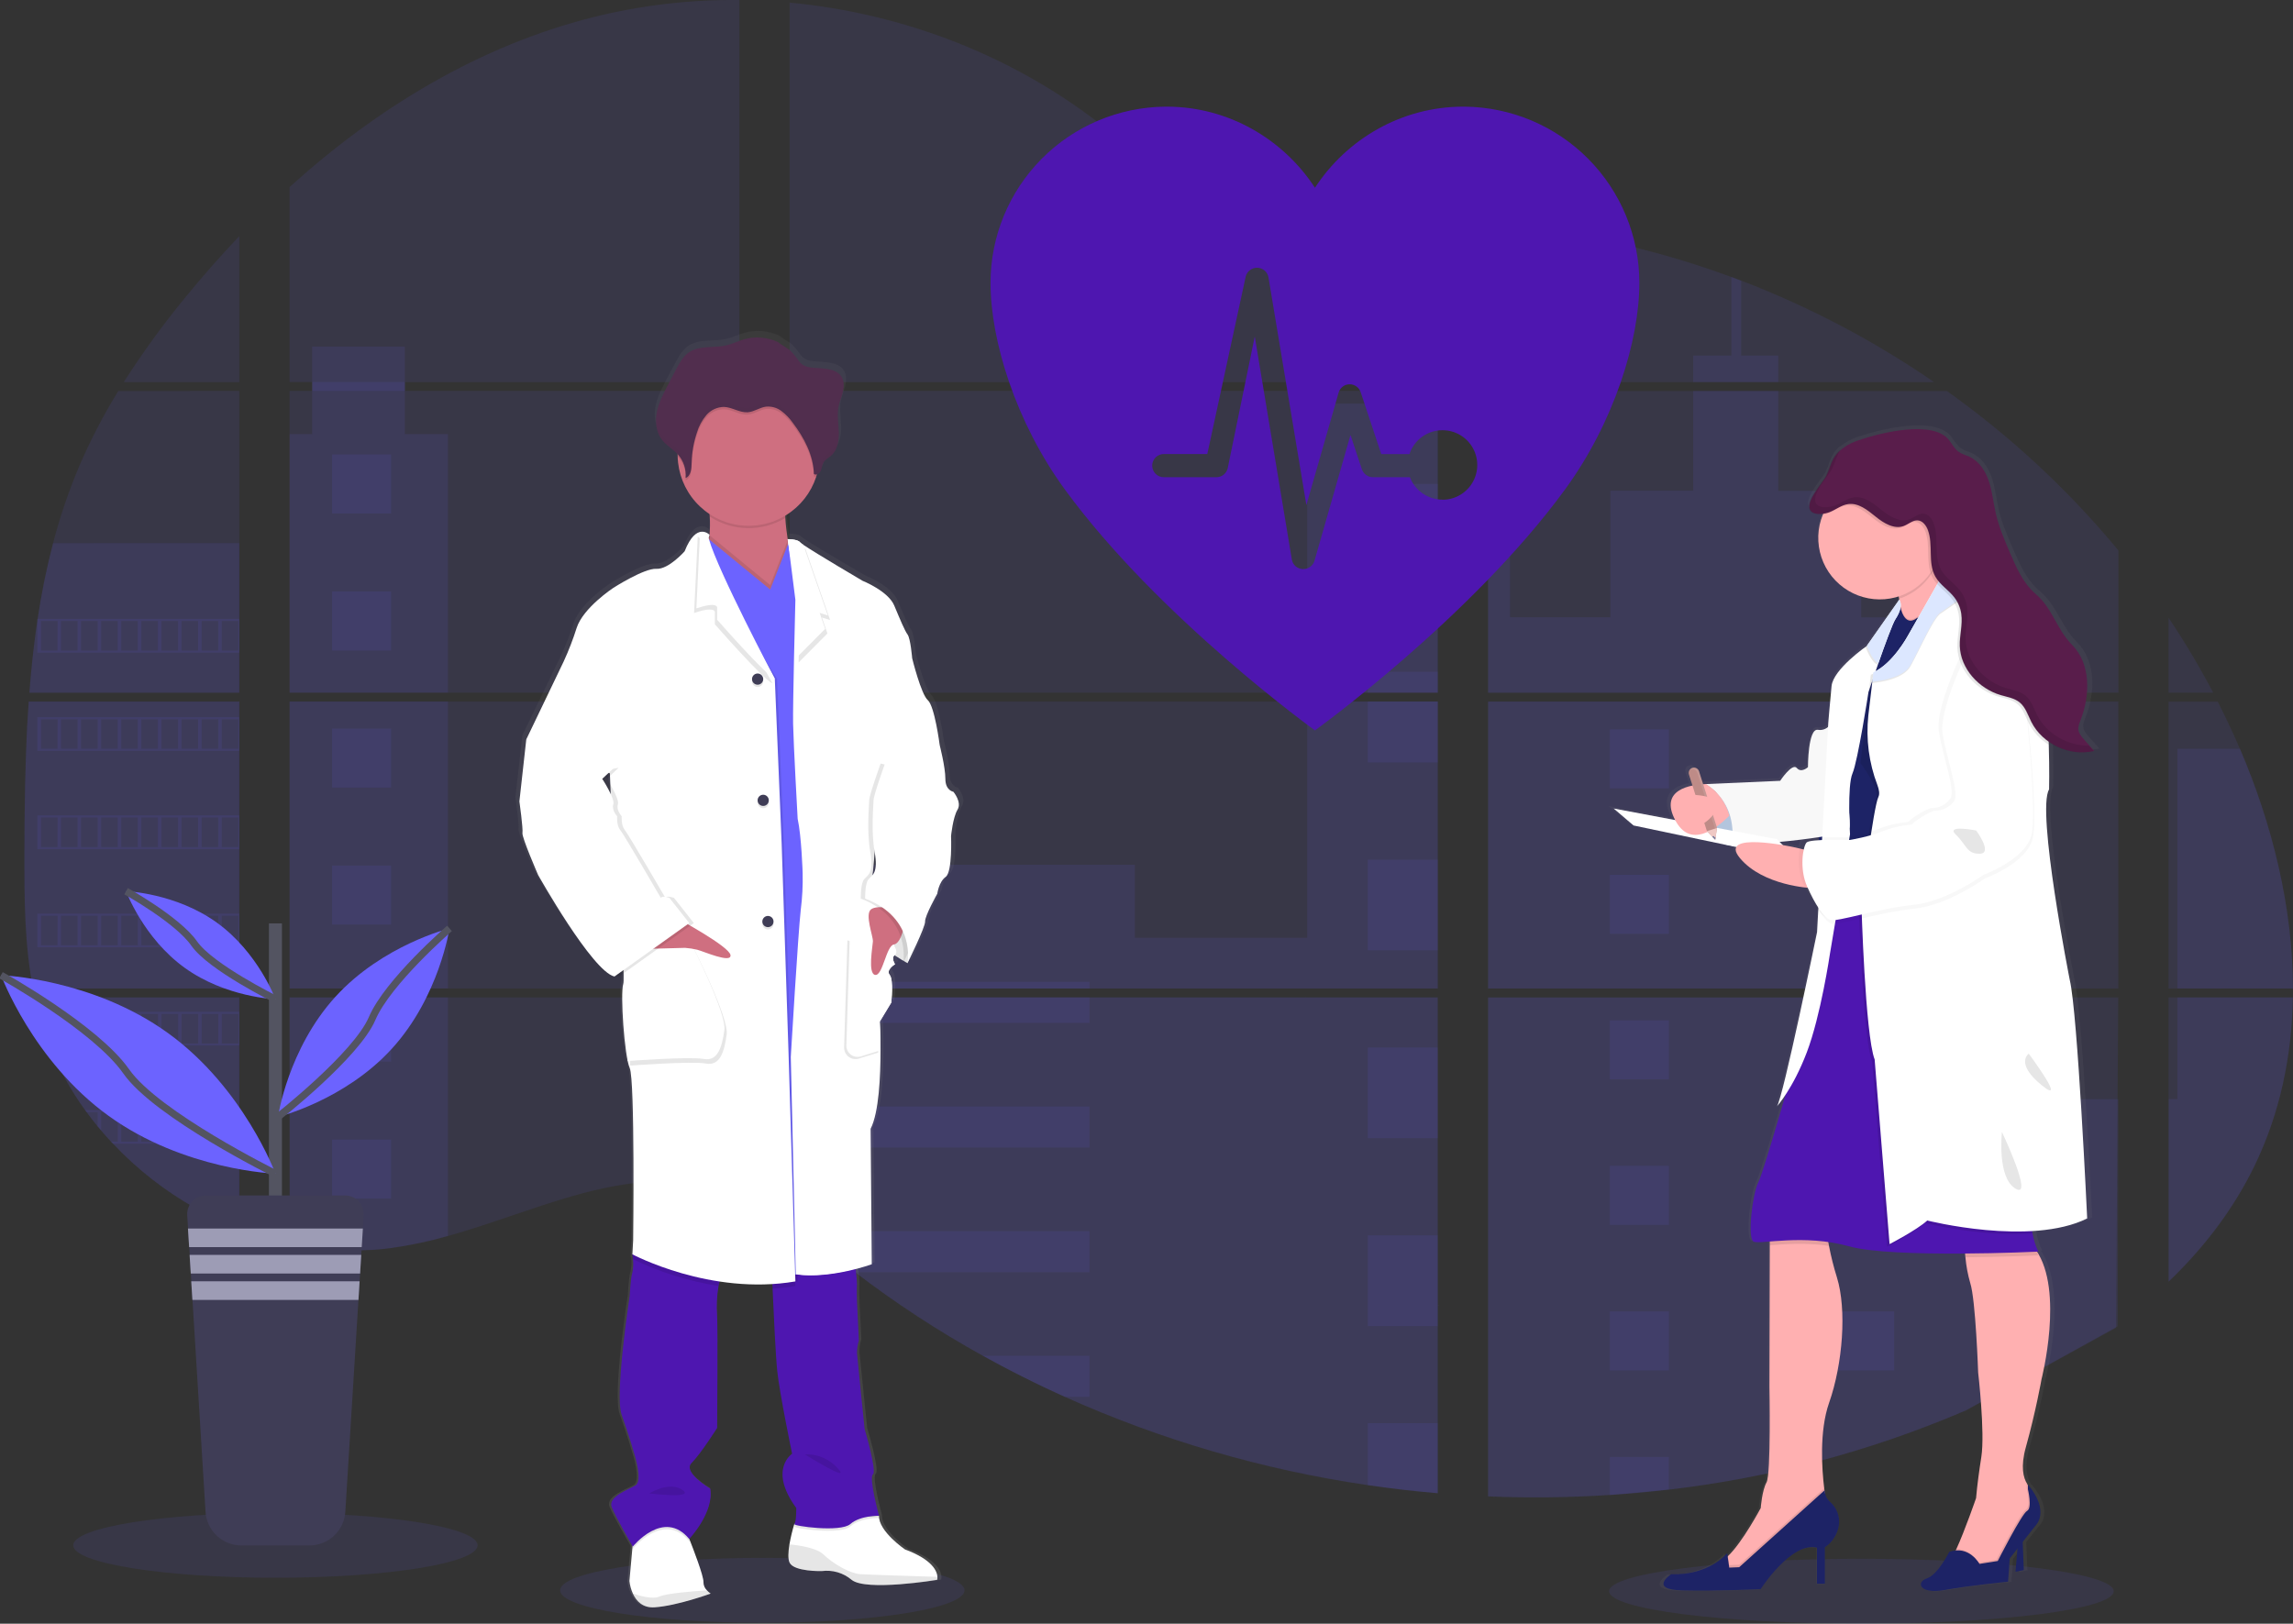 <svg width="641" height="454" viewBox="0 0 641 454" fill="none" xmlns="http://www.w3.org/2000/svg">
<rect x="0" y="0" width="641" height="454" fill="#333333" stroke="none"/>
<g clip-path="url(#clip0)">
<path opacity="0.1" d="M213.106 453.745C244.322 453.745 269.628 449.681 269.628 444.668C269.628 439.654 244.322 435.59 213.106 435.59C181.89 435.59 156.584 439.654 156.584 444.668C156.584 449.681 181.89 453.745 213.106 453.745Z" fill="#6C63FF"/>
<path opacity="0.1" d="M520.351 454C559.304 454 590.882 449.936 590.882 444.923C590.882 439.91 559.304 435.846 520.351 435.846C481.398 435.846 449.821 439.91 449.821 444.923C449.821 449.936 481.398 454 520.351 454Z" fill="#6C63FF"/>
<path opacity="0.1" d="M8.028 196.161H66.9V276.394H12.338C12.193 277.218 12.054 278.047 11.903 278.876H66.9V343.583C66.801 343.554 66.714 343.519 66.621 343.484C65.067 342.869 63.524 342.22 61.981 341.524L60.995 341.077C59.448 340.346 57.901 339.573 56.354 338.757C55.814 338.473 55.275 338.177 54.741 337.875C46.154 333.065 38.353 326.971 31.608 319.802C31.411 319.611 31.225 319.408 31.028 319.222C30.088 318.201 29.166 317.169 28.273 316.113L27.287 314.953C26.231 313.66 25.21 312.332 24.218 310.986C24.073 310.789 23.934 310.592 23.783 310.406C19.749 304.813 16.399 298.757 13.806 292.368C13.725 292.176 13.655 291.967 13.58 291.788C12.783 289.738 12.077 287.669 11.462 285.581C11.195 284.706 10.94 283.841 10.72 282.931C10.639 282.664 10.569 282.403 10.505 282.142C7.21 269.283 6.822 255.925 6.822 242.66C6.822 241.112 6.822 239.557 6.822 238.02C6.822 232.655 6.886 227.255 6.978 221.861C6.978 220.463 7.036 219.071 7.065 217.668C7.147 214.106 7.263 210.545 7.413 206.984C7.448 205.992 7.495 205.006 7.547 204.02C7.547 203.451 7.576 202.883 7.634 202.315C7.773 200.25 7.889 198.202 8.028 196.161Z" fill="#6C63FF"/>
<path opacity="0.1" d="M66.899 106.827H34.607C39.856 98.611 45.592 90.717 51.783 83.186C56.58 77.293 61.644 71.55 66.899 66.017V106.827Z" fill="#6C63FF"/>
<path opacity="0.1" d="M66.9 109.309V193.678H8.214C8.214 193.435 8.254 193.185 8.272 192.942C8.324 192.274 8.376 191.607 8.434 190.946C8.498 190.169 8.568 189.386 8.643 188.626C8.719 187.866 8.8 186.938 8.887 186.097C8.974 185.256 9.055 184.404 9.154 183.563C9.252 182.722 9.339 181.881 9.444 181.045C9.548 180.21 9.641 179.363 9.751 178.528C9.838 177.832 9.931 177.142 10.024 176.446C10.157 175.466 10.296 174.48 10.447 173.505C10.447 173.36 10.488 173.209 10.511 173.07C11.57 165.937 13.012 158.866 14.832 151.888C16.738 144.568 19.171 137.396 22.112 130.428C25.239 123.138 28.899 116.089 33.064 109.338L66.9 109.309Z" fill="#6C63FF"/>
<path opacity="0.1" d="M80.955 196.155V276.394H206.696V196.155H80.955ZM80.955 278.871V347.776C81.674 347.927 82.387 348.072 83.095 348.194C84.058 348.38 85.015 348.548 85.995 348.693C86.181 348.722 86.372 348.751 86.576 348.768C86.958 348.832 87.353 348.884 87.736 348.936C88.704 349.07 89.667 349.18 90.636 349.267C91.094 349.313 91.558 349.354 92.022 349.389L93.142 349.476C93.751 349.522 94.354 349.557 94.952 349.574C95.323 349.574 95.694 349.609 96.077 349.621C96.367 349.621 96.657 349.621 96.959 349.621C97.26 349.621 97.69 349.621 98.055 349.621C98.554 349.621 99.053 349.621 99.546 349.621H100.213C100.712 349.621 101.211 349.621 101.704 349.574H101.738C102.081 349.574 102.429 349.574 102.777 349.528C102.873 349.534 102.97 349.534 103.067 349.528C103.357 349.528 103.647 349.528 103.925 349.487H104.128L106.072 349.337C106.71 349.279 107.354 349.203 108.003 349.134L109.326 348.977C114.706 348.223 120.027 347.091 125.249 345.59C136.978 342.318 148.451 337.742 160.175 334.39C175.332 330.068 192.079 327.946 206.725 333.23V278.871H80.955ZM206.696 106.827V0.006C192.93 -0.143 179.2 1.467 165.842 4.797C134.002 12.795 105.434 30.143 80.955 52.3V106.821H87.266V109.298H80.955V193.678H206.696V109.304H113.177V106.827H206.696ZM368.205 70.744C360.328 70.466 352.497 67.972 345.414 64.121C331.87 56.754 321.051 45.38 308.963 35.781C283.846 15.788 252.696 3.724 220.74 0.731V106.827H400.242L400.689 106.357L368.205 70.744ZM384.557 67.844L401.896 86.869V62.856C396.089 63.575 391.002 65.286 384.58 67.821L384.557 67.844ZM401.896 364.887V278.871H364.951C364.852 278.505 364.754 278.134 364.638 277.763C364.748 278.134 364.841 278.505 364.945 278.871H220.763V341.077C222.132 342.092 223.483 343.159 224.823 344.244C226.268 345.404 227.695 346.628 229.128 347.828L230.572 349.023C231.262 349.603 231.958 350.183 232.66 350.729C234.052 351.858 235.458 352.971 236.877 354.069C237.579 354.649 238.298 355.171 239.012 355.717C250.339 364.376 262.288 372.191 274.762 379.097C277.558 380.644 280.379 382.154 283.225 383.627C285.122 384.596 287.03 385.558 288.944 386.492C291.821 387.896 294.722 389.249 297.645 390.552C324.599 402.65 353.101 410.952 382.336 415.22C388.828 416.179 395.347 416.933 401.89 417.482V364.881H402.47L401.896 364.887ZM220.763 109.304V193.678H401.919V109.304H220.763ZM220.763 196.155V276.394H401.919V196.155H220.763ZM415.98 62.752V89.537L438.109 65.257C430.777 64.074 423.401 63.229 415.98 62.723V62.752ZM415.98 196.184V276.394H592.176V196.155L415.98 196.184ZM591.532 371.255L592.152 278.871H415.98V418.405C427.329 418.881 438.695 418.746 450.03 417.999H450.227C455.641 417.658 461.03 417.163 466.393 416.514H466.515C495.13 413.184 523.111 405.719 549.581 394.351L591.532 371.255ZM626.15 209.368C625.489 207.807 624.799 206.259 624.097 204.727C622.786 201.827 621.4 199.009 619.973 196.19H606.225V276.394H640.983C640.965 253.681 635.217 230.48 626.168 209.339L626.15 209.368ZM606.225 278.9V358.362C616.017 348.977 624.288 338.241 630.246 325.968C637.41 311.189 640.687 295.186 640.954 278.888L606.225 278.9ZM606.225 172.804V193.684H618.685C614.916 186.496 610.762 179.516 606.242 172.775L606.225 172.804ZM486.731 78.493C485.814 78.145 484.898 77.791 483.975 77.449C474.248 73.857 464.308 70.87 454.212 68.505L420.348 105.667L419.698 106.357L420.133 106.833H540.66C523.874 95.279 505.777 85.757 486.748 78.464L486.731 78.493ZM544.192 109.333H418.451L415.98 111.595V193.678H437.639H437.674H592.199V153.918C578.221 137.014 562.087 122.015 544.21 109.304L544.192 109.333Z" fill="#6C63FF"/>
<path opacity="0.1" d="M66.9 151.865V193.678H8.214C8.214 193.435 8.254 193.185 8.272 192.942C8.324 192.275 8.376 191.608 8.434 190.946C8.498 190.169 8.568 189.386 8.643 188.626C8.719 187.866 8.8 186.938 8.887 186.097C8.974 185.256 9.055 184.404 9.154 183.563C9.252 182.722 9.339 181.881 9.444 181.045C9.548 180.21 9.641 179.363 9.751 178.528C9.838 177.832 9.931 177.142 10.024 176.446C10.157 175.466 10.296 174.48 10.447 173.505C10.447 173.36 10.488 173.21 10.511 173.07C11.57 165.937 13.012 158.866 14.832 151.888L66.9 151.865Z" fill="#6C63FF"/>
<path opacity="0.1" d="M8.028 196.161H66.9V276.394H12.338C12.193 277.218 12.054 278.047 11.903 278.876H66.9V343.583C66.801 343.554 66.714 343.519 66.621 343.484C65.067 342.869 63.524 342.22 61.981 341.524L60.995 341.077C59.448 340.346 57.901 339.573 56.354 338.757C55.814 338.473 55.275 338.177 54.741 337.875C46.154 333.065 38.353 326.971 31.608 319.802C31.411 319.611 31.225 319.408 31.028 319.222C30.088 318.201 29.166 317.169 28.273 316.113L27.287 314.953C26.231 313.66 25.21 312.332 24.218 310.986C24.073 310.789 23.934 310.592 23.783 310.406C19.749 304.813 16.399 298.757 13.806 292.368C13.725 292.176 13.655 291.967 13.58 291.788C12.783 289.738 12.077 287.669 11.462 285.581C11.195 284.706 10.94 283.841 10.72 282.931C10.639 282.664 10.569 282.403 10.505 282.142C7.21 269.283 6.822 255.925 6.822 242.66C6.822 241.112 6.822 239.557 6.822 238.02C6.822 232.655 6.886 227.255 6.978 221.861C6.978 220.463 7.036 219.071 7.065 217.668C7.147 214.106 7.263 210.545 7.413 206.984C7.448 205.992 7.495 205.006 7.547 204.02C7.547 203.451 7.576 202.883 7.634 202.315C7.773 200.25 7.889 198.202 8.028 196.161Z" fill="#6C63FF"/>
<path opacity="0.1" d="M125.22 121.385V193.678H80.955V121.385H87.266V96.909H113.172V121.385H125.22Z" fill="#6C63FF"/>
<path opacity="0.1" d="M125.22 196.155H80.96V276.388H125.22V196.155Z" fill="#6C63FF"/>
<path opacity="0.1" d="M80.955 278.876H125.22V345.578C119.998 347.078 114.677 348.208 109.297 348.96L107.974 349.122C107.325 349.197 106.681 349.261 106.043 349.325C105.405 349.389 104.743 349.435 104.099 349.476H103.896C103.618 349.476 103.316 349.511 103.044 349.516H102.748C102.4 349.516 102.052 349.551 101.704 349.563C101.211 349.592 100.718 349.598 100.213 349.603C99.998 349.603 99.795 349.603 99.581 349.603C99.082 349.603 98.589 349.603 98.09 349.603H96.993C96.698 349.603 96.413 349.603 96.106 349.603L94.987 349.563C94.406 349.563 93.78 349.499 93.177 349.458L92.063 349.377L90.677 349.25C89.702 349.163 88.733 349.052 87.776 348.919L86.616 348.757L86.036 348.675C85.067 348.525 84.11 348.362 83.136 348.177C82.422 348.055 81.715 347.904 80.995 347.759L80.955 278.876Z" fill="#6C63FF"/>
<path opacity="0.1" d="M401.918 112.847H365.42V193.672H401.918V112.847Z" fill="#6C63FF"/>
<path opacity="0.1" d="M401.924 196.155V276.394H220.763V241.784H317.257V262.201H365.42V196.155H401.924Z" fill="#6C63FF"/>
<path opacity="0.1" d="M402.498 364.904H401.918V417.54C395.383 416.988 388.867 416.235 382.37 415.284C353.121 411.002 324.607 402.683 297.645 390.564C289.861 387.061 282.235 383.237 274.767 379.091C262.294 372.182 250.343 364.367 239.012 355.711C236.165 353.53 233.356 351.299 230.583 349.018C228.663 347.434 226.755 345.81 224.823 344.233C223.483 343.148 222.132 342.081 220.763 341.06V278.877H364.939C364.84 278.505 364.742 278.134 364.637 277.769C364.748 278.134 364.852 278.505 364.951 278.877H401.918V364.869C402.116 364.875 402.307 364.893 402.498 364.904Z" fill="#6C63FF"/>
<path opacity="0.1" d="M497.108 106.827H473.325V99.438H483.987V77.426C484.911 77.762 485.831 78.109 486.748 78.464V99.438H497.108V106.827Z" fill="#6C63FF"/>
<path opacity="0.1" d="M554.407 193.678H437.651C437.651 193.678 437.651 193.678 437.691 193.707L437.639 193.678H415.979V112.853H422.117V172.595H450.163V137.214H473.331V109.309H497.114V137.237H520.282V172.618H554.407V193.678Z" fill="#6C63FF"/>
<path opacity="0.1" d="M415.979 196.155V276.394H554.407V196.155H415.979ZM591.984 370.843L592.176 307.332H554.407V278.911H415.979V418.404C427.329 418.881 438.695 418.746 450.03 417.998H450.227C455.641 417.658 461.03 417.163 466.393 416.514H466.515C495.13 413.184 523.111 405.718 549.581 394.351" fill="#6C63FF"/>
<path opacity="0.1" d="M608.684 278.876H640.977C640.693 295.169 637.421 311.172 630.263 325.95C624.306 338.229 616.028 348.965 606.248 358.344V307.303H608.684V278.876Z" fill="#6C63FF"/>
<path opacity="0.1" d="M640.994 276.394H608.684V209.339H626.167C635.216 230.48 640.965 253.681 640.994 276.394Z" fill="#6C63FF"/>
<path opacity="0.1" d="M401.924 135.317H382.37V160.658H401.924V135.317Z" fill="#6C63FF"/>
<path opacity="0.1" d="M401.924 187.843H382.37V193.678H401.924V187.843Z" fill="#6C63FF"/>
<path opacity="0.1" d="M401.924 196.155H382.37V213.178H401.924V196.155Z" fill="#6C63FF"/>
<path opacity="0.1" d="M401.924 240.369H382.37V265.71H401.924V240.369Z" fill="#6C63FF"/>
<path opacity="0.1" d="M401.924 292.895H382.37V318.236H401.924V292.895Z" fill="#6C63FF"/>
<path opacity="0.1" d="M401.918 364.869C402.116 364.869 402.307 364.869 402.499 364.904H401.918V370.791H382.37V345.421H401.918V364.869Z" fill="#6C63FF"/>
<path opacity="0.1" d="M401.918 397.936V417.511C395.383 416.958 388.867 416.206 382.37 415.255V397.936H401.918Z" fill="#6C63FF"/>
<path opacity="0.1" d="M304.565 274.532H220.763V276.394H304.565V274.532Z" fill="#6C63FF"/>
<path opacity="0.1" d="M304.565 278.871H220.763V286.005H304.565V278.871Z" fill="#6C63FF"/>
<path opacity="0.1" d="M304.565 309.391H220.763V320.864H304.565V309.391Z" fill="#6C63FF"/>
<path opacity="0.1" d="M304.56 344.25V355.722H239.012C236.165 353.549 233.354 351.318 230.577 349.029C228.657 347.446 226.755 345.822 224.817 344.25H304.56Z" fill="#6C63FF"/>
<path opacity="0.1" d="M304.559 379.103V390.564H297.639C289.862 387.057 282.238 383.231 274.767 379.085L304.559 379.103Z" fill="#6C63FF"/>
<path opacity="0.1" d="M466.532 203.933H450.035V220.428H466.532V203.933Z" fill="#6C63FF"/>
<path opacity="0.1" d="M109.338 127.075H92.84V143.571H109.338V127.075Z" fill="#6C63FF"/>
<path opacity="0.1" d="M109.338 165.391H92.84V181.886H109.338V165.391Z" fill="#6C63FF"/>
<path opacity="0.1" d="M109.338 203.707H92.84V220.202H109.338V203.707Z" fill="#6C63FF"/>
<path opacity="0.1" d="M109.338 242.017H92.84V258.512H109.338V242.017Z" fill="#6C63FF"/>
<path opacity="0.1" d="M109.338 280.332H92.84V296.828H109.338V280.332Z" fill="#6C63FF"/>
<path opacity="0.1" d="M109.338 318.648H92.84V335.144H109.338V318.648Z" fill="#6C63FF"/>
<path opacity="0.1" d="M529.511 203.933H513.014V220.428H529.511V203.933Z" fill="#6C63FF"/>
<path opacity="0.1" d="M466.532 244.621H450.035V261.116H466.532V244.621Z" fill="#6C63FF"/>
<path opacity="0.1" d="M529.511 244.621H513.014V261.116H529.511V244.621Z" fill="#6C63FF"/>
<path opacity="0.1" d="M466.532 285.303H450.035V301.799H466.532V285.303Z" fill="#6C63FF"/>
<path opacity="0.1" d="M529.511 285.303H513.014V301.799H529.511V285.303Z" fill="#6C63FF"/>
<path opacity="0.1" d="M466.532 325.991H450.035V342.487H466.532V325.991Z" fill="#6C63FF"/>
<path opacity="0.1" d="M529.511 325.991H513.014V342.487H529.511V325.991Z" fill="#6C63FF"/>
<path opacity="0.1" d="M466.532 366.679H450.035V383.175H466.532V366.679Z" fill="#6C63FF"/>
<path opacity="0.1" d="M529.511 366.679H513.014V383.175H529.511V366.679Z" fill="#6C63FF"/>
<path opacity="0.1" d="M450.035 417.999V407.361H466.527V416.485L450.035 417.999Z" fill="#6C63FF"/>
<path opacity="0.1" d="M10.441 173.059V182.495H66.9V173.059H10.441ZM16.068 181.904H11.462V173.639H16.103L16.068 181.904ZM21.689 181.904H17.048V173.639H21.689V181.904ZM27.298 181.904H22.658V173.639H27.298V181.904ZM32.919 181.904H28.284V173.639H32.925L32.919 181.904ZM38.534 181.904H33.894V173.639H38.534V181.904ZM44.155 181.904H39.514V173.639H44.155V181.904ZM49.776 181.904H45.135V173.639H49.776V181.904ZM55.391 181.904H50.75V173.639H55.391V181.904ZM61.006 181.904H56.365V173.639H61.006V181.904ZM66.621 181.904H61.981V173.639H66.621V181.904Z" fill="#6C63FF"/>
<path opacity="0.1" d="M10.441 200.517V209.953H66.9V200.517H10.441ZM16.068 209.356H11.462V201.114H16.103L16.068 209.356ZM21.689 209.356H17.048V201.114H21.689V209.356ZM27.298 209.356H22.658V201.114H27.298V209.356ZM32.919 209.356H28.284V201.114H32.925L32.919 209.356ZM38.534 209.356H33.894V201.114H38.534V209.356ZM44.155 209.356H39.514V201.114H44.155V209.356ZM49.776 209.356H45.135V201.114H49.776V209.356ZM55.391 209.356H50.75V201.114H55.391V209.356ZM61.006 209.356H56.365V201.114H61.006V209.356ZM66.621 209.356H61.981V201.114H66.621V209.356Z" fill="#6C63FF"/>
<path opacity="0.1" d="M10.441 227.986V237.44H66.9V227.986H10.441ZM16.068 236.825H11.462V228.578H16.103L16.068 236.825ZM21.689 236.825H17.048V228.578H21.689V236.825ZM27.298 236.825H22.658V228.578H27.298V236.825ZM32.919 236.825H28.284V228.578H32.925L32.919 236.825ZM38.534 236.825H33.894V228.578H38.534V236.825ZM44.155 236.825H39.514V228.578H44.155V236.825ZM49.776 236.825H45.135V228.578H49.776V236.825ZM55.391 236.825H50.75V228.578H55.391V236.825ZM61.006 236.825H56.365V228.578H61.006V236.825ZM66.621 236.825H61.981V228.578H66.621V236.825Z" fill="#6C63FF"/>
<path opacity="0.1" d="M10.441 255.456V264.881H66.9V255.456H10.441ZM16.068 264.295H11.462V256.041H16.103L16.068 264.295ZM21.689 264.295H17.048V256.041H21.689V264.295ZM27.298 264.295H22.658V256.041H27.298V264.295ZM32.919 264.295H28.284V256.041H32.925L32.919 264.295ZM38.534 264.295H33.894V256.041H38.534V264.295ZM44.155 264.295H39.514V256.041H44.155V264.295ZM49.776 264.295H45.135V256.041H49.776V264.295ZM55.391 264.295H50.75V256.041H55.391V264.295ZM61.006 264.295H56.365V256.041H61.006V264.295ZM66.621 264.295H61.981V256.041H66.621V264.295Z" fill="#6C63FF"/>
<path opacity="0.1" d="M10.685 282.919C10.911 283.806 11.166 284.694 11.433 285.57V283.511H16.074V291.758H13.591C13.667 291.95 13.742 292.159 13.817 292.338H66.9V282.919H10.685ZM21.706 291.758H17.066V283.511H21.706V291.758ZM27.316 291.758H22.675V283.511H27.316V291.758ZM32.937 291.758H28.284V283.511H32.925L32.937 291.758ZM38.552 291.758H33.911V283.511H38.552V291.758ZM44.172 291.758H39.532V283.511H44.172V291.758ZM49.793 291.758H45.153V283.511H49.793V291.758ZM55.408 291.758H50.768V283.511H55.408V291.758ZM61.023 291.758H56.383V283.511H61.023V291.758ZM66.639 291.758H61.998V283.511H66.639V291.758Z" fill="#6C63FF"/>
<path opacity="0.1" d="M23.794 310.389C23.939 310.574 24.079 310.783 24.23 310.969H27.298V314.93C27.629 315.325 27.953 315.719 28.29 316.09V310.945H32.931V319.222H31.051C31.237 319.414 31.416 319.617 31.631 319.802H66.917V310.389H23.794ZM38.534 319.222H33.893V310.98H38.534V319.222ZM44.155 319.222H39.514V310.98H44.155V319.222ZM49.776 319.222H45.135V310.98H49.776V319.222ZM55.391 319.222H50.75V310.98H55.391V319.222ZM61.006 319.222H56.365V310.98H61.006V319.222ZM66.621 319.222H61.98V310.98H66.621V319.222Z" fill="#6C63FF"/>
<path opacity="0.1" d="M54.764 337.852C55.292 338.154 55.831 338.432 56.377 338.734V338.444H61.017V341.054L62.003 341.512V338.444H66.644V343.461C66.733 343.505 66.826 343.54 66.922 343.565V337.852H54.764Z" fill="#6C63FF"/>
<path opacity="0.1" d="M437.651 193.678H437.686H437.651ZM401.919 364.863H402.499H401.919ZM364.638 277.763C364.748 278.134 364.841 278.505 364.945 278.871C364.852 278.505 364.754 278.134 364.638 277.763ZM437.651 193.661H437.686H437.651ZM87.289 106.81V109.286H113.201V106.81H87.289ZM401.919 364.863H402.499H401.919ZM364.638 277.763C364.748 278.134 364.841 278.505 364.945 278.871C364.852 278.505 364.754 278.134 364.638 277.763ZM437.651 193.661H437.686H437.651ZM401.919 364.846H402.499H401.919ZM364.638 277.763C364.748 278.134 364.841 278.505 364.945 278.871C364.852 278.505 364.754 278.134 364.638 277.763Z" fill="#6C63FF"/>
<path d="M267.76 220.214C267.76 220.214 265.475 219.895 265.475 216.566C265.475 213.236 263.839 207.019 263.839 207.019C263.839 206.99 262.423 196.19 260.469 194.473C258.514 192.756 256.002 182.675 256.002 182.675C256.002 182.675 255.573 177.206 254.697 176.028C253.821 174.851 252.638 171.968 250.892 167.856C249.146 163.744 241.866 160.896 241.866 160.896C241.866 160.896 228.704 153.263 224.974 150.775C224.635 150.57 224.318 150.331 224.029 150.061C223.379 149.209 220.548 149.191 220.548 149.191C220.252 147.324 219.968 145.178 219.875 143.234C219.875 143.026 219.875 142.817 219.846 142.608C224.005 140.15 227.138 136.274 228.669 131.692C228.739 131.472 228.797 131.24 228.861 131.019C229.11 130.937 229.339 130.804 229.534 130.628C229.729 130.453 229.885 130.238 229.992 129.999C230.328 129.25 230.334 128.375 230.752 127.679C231.239 126.855 232.167 126.414 232.898 125.793C234.742 124.227 235.218 121.588 235.131 119.187C235.073 117.244 234.76 115.284 234.882 113.352L234.917 112.865C234.951 112.575 234.992 112.285 235.044 112.007C235.328 110.568 235.949 109.211 236.297 107.784C236.645 106.357 236.68 104.751 235.868 103.521C234.679 101.717 232.202 101.358 230.027 101.172C227.561 100.963 225.357 101.236 223.779 99.188C223.041 98.118 222.21 97.115 221.296 96.19C220.972 95.888 217.816 93.962 217.816 93.835C214.736 92.408 211.245 92.141 207.984 93.081C206.348 93.556 204.805 94.334 203.146 94.722C199.567 95.569 195.449 94.653 192.409 96.7C190.715 97.86 189.7 99.704 188.749 101.503C187.975 102.983 187.19 104.463 186.394 105.94C185.112 108.37 183.807 110.841 183.267 113.532C183.154 114.118 183.084 114.711 183.058 115.307V115.336C183.058 115.55 183.058 115.765 183.058 115.98V116.252C183.058 116.455 183.058 116.652 183.093 116.832C183.128 117.012 183.122 117.07 183.14 117.192C183.157 117.314 183.186 117.586 183.221 117.772C183.256 117.957 183.325 118.282 183.395 118.538C183.424 118.648 183.464 118.752 183.499 118.857C183.557 119.054 183.627 119.245 183.702 119.437C183.743 119.535 183.783 119.64 183.83 119.738C183.917 119.941 184.021 120.138 184.126 120.318C184.172 120.399 184.207 120.475 184.253 120.55C184.415 120.82 184.593 121.079 184.787 121.327C186.028 122.876 187.855 123.862 189.207 125.312C189.207 125.37 189.207 125.428 189.207 125.48C189.207 125.643 189.207 125.799 189.207 125.962C189.279 129.196 190.14 132.363 191.715 135.188C193.29 138.014 195.531 140.411 198.245 142.173C198.245 142.393 198.274 142.62 198.285 142.84C198.398 144.562 198.377 146.29 198.221 148.008C197.985 147.73 197.689 147.508 197.356 147.36C197.023 147.211 196.66 147.139 196.296 147.15C196.046 147.137 195.797 147.159 195.553 147.213L195.501 147.173V147.225C194.225 147.538 192.653 148.866 191.15 152.642C191.15 152.642 186.579 157.793 183.099 157.578C179.619 157.364 170.807 162.938 170.807 162.938C170.807 162.938 162.211 168.517 160.366 174.201C159.335 177.425 158.099 180.579 156.665 183.644L146.038 205.54L144.078 222.911C144.078 222.911 145.162 230.637 144.948 231.814C144.733 232.992 149.408 243.612 149.408 243.612C149.408 243.612 164.856 270.751 171.167 272.143L171.619 271.824C171.889 271.965 172.176 272.072 172.472 272.143L173.771 271.226C173.849 272.248 173.816 273.274 173.673 274.289C172.803 276.968 173.998 294.456 175.517 297.884C177.037 301.311 176.498 346.257 176.498 346.257L176.283 350.224C176.283 350.224 176.283 350.352 176.335 350.572L176.283 351.512L176.44 351.593C176.602 352.851 176.549 354.128 176.283 355.369C175.738 357.109 175.517 362.027 175.517 362.027C175.517 362.027 171.173 389.798 173.232 395.378C175.291 400.958 177.043 407.071 177.043 407.071C177.043 407.071 179.218 414.031 177.147 415.22C175.077 416.409 169.189 418.405 170.401 421.305C171.503 423.984 175.686 431.165 176.306 432.215L176.254 432.766L175.401 442.005C175.539 443.225 175.87 444.416 176.382 445.532C177.316 447.545 179.131 449.633 182.583 449.406C183.163 449.366 183.836 449.296 184.485 449.209C190.802 448.362 198.581 445.543 198.581 445.543C198.177 445.287 197.807 444.981 197.479 444.633C197.168 444.332 196.922 443.971 196.756 443.572C196.589 443.174 196.506 442.745 196.51 442.313C196.603 440.631 193.453 432.615 192.67 430.643C192.548 430.359 192.484 430.196 192.484 430.196C192.484 430.196 199.666 422.691 198.471 416.038C198.471 416.038 190.524 411.398 193.14 408.852C195.756 406.306 200.431 398.992 200.431 398.992C200.431 398.992 200.646 371.644 200.431 367.561C200.208 364.727 200.342 361.875 200.832 359.075C200.919 358.652 201.023 358.24 201.133 357.834C204.751 358.374 208.404 358.651 212.062 358.663C213.396 358.663 214.753 358.663 216.122 358.582C216.122 358.969 216.14 359.386 216.174 359.835C216.476 366.609 217.039 378.488 217.497 382.902C218.147 389.23 221.737 406.282 221.737 406.282C221.737 406.282 214.887 410.679 222.932 421.513C222.932 421.513 222.932 425.44 222.399 426.009C221.829 427.867 221.37 429.757 221.024 431.67C220.687 433.711 220.548 435.776 221.093 436.849C222.399 439.413 230.23 439.204 230.23 439.204L230.421 439.169C231.899 439.016 233.393 439.159 234.816 439.588C236.239 440.017 237.563 440.724 238.71 441.669C241.686 444.059 252.98 443.009 259.094 442.249C261.49 441.947 263.09 441.669 263.09 441.669C263.168 441.398 263.196 441.115 263.172 440.834C263.108 439.332 261.93 436.037 253.949 433.096C253.949 433.096 246.442 428.05 246.547 423.654H246.39H245.52C246.152 423.619 246.559 423.654 246.559 423.654C246.559 423.654 243.618 412.923 244.818 412.053C246.019 411.183 242.423 399.293 242.423 399.293C242.423 399.293 240.363 379.341 240.253 377.943C240.258 376.743 240.44 375.551 240.793 374.405L240.253 363.466C240.253 363.466 240.149 359.829 240.253 358.646C240.236 357.619 240.152 356.594 240.004 355.578C239.952 355.172 239.899 354.748 239.841 354.331C242.655 353.617 244.482 352.956 244.482 352.956L244.157 314.878C246.547 310.238 246.988 300.059 246.976 292.837C246.976 288.197 246.767 284.764 246.767 284.764L250.033 279.433C250.033 279.433 250.787 273.053 249.592 271.655C249.064 271.023 249.302 270.368 249.737 269.828C249.963 269.649 250.202 269.486 250.451 269.341C250.451 269.341 250.416 269.289 250.375 269.214C250.603 269.023 250.846 268.85 251.1 268.697C251.1 268.697 249.94 266.899 250.979 266.139C251.953 266.801 252.823 267.299 253.485 267.705C253.438 268.129 253.392 268.372 253.392 268.372L253.67 267.792C254.308 268.152 254.697 268.372 254.697 268.372C254.697 268.372 259.813 258.182 259.703 256.679C259.593 255.177 263.183 248.849 263.183 248.849C263.183 248.849 263.618 245.526 265.579 244.134C267.54 242.742 267.099 232.655 267.099 232.655C267.099 232.655 267.644 227.4 268.949 225.254C270.254 223.108 267.76 220.214 267.76 220.214ZM169.868 215.742L169.966 218.172C169.386 217.238 168.968 216.566 168.968 216.566L169.868 215.742Z" fill="url(#paint0_linear)"/>
<path d="M254.975 263.97L253.723 269.306C253.723 269.306 243.687 264.185 241.877 257.677C240.068 251.169 244.905 248.698 244.905 248.698L254.256 252.66L254.975 263.97Z" fill="white"/>
<path opacity="0.1" d="M254.975 263.97L253.723 269.306C253.723 269.306 243.687 264.185 241.877 257.677C240.068 251.169 244.905 248.698 244.905 248.698L254.256 252.66L254.975 263.97Z" fill="black"/>
<path d="M198.657 445.578C198.657 445.578 189.375 448.989 182.995 449.418C179.607 449.644 177.826 447.568 176.91 445.567C176.409 444.454 176.086 443.27 175.953 442.057L176.782 432.864L177.223 427.969L190.779 424.448L192.699 430.318L192.879 430.765C193.651 432.725 196.742 440.7 196.65 442.365C196.646 442.791 196.728 443.214 196.891 443.607C197.055 444.001 197.296 444.358 197.601 444.656C197.912 445.007 198.267 445.317 198.657 445.578Z" fill="white"/>
<path d="M262.052 440.903C262.075 441.182 262.048 441.463 261.971 441.733C261.971 441.733 242.121 445.045 238.06 441.733C236.916 440.765 235.581 440.048 234.143 439.626C232.704 439.205 231.193 439.089 229.707 439.285C229.707 439.285 222.027 439.494 220.745 436.965C220.212 435.904 220.351 433.845 220.681 431.815C221.019 429.912 221.468 428.032 222.027 426.183L222.335 425.939L224.162 424.472L245.555 423.839H245.717C245.613 428.213 252.98 433.23 252.98 433.23C260.805 436.13 261.959 439.407 262.052 440.903Z" fill="white"/>
<path opacity="0.1" d="M262.052 440.903C262.073 441.183 262.043 441.464 261.965 441.733C261.965 441.733 242.121 445.045 238.061 441.733C236.917 440.766 235.583 440.049 234.146 439.627C232.708 439.206 231.199 439.089 229.714 439.285C229.714 439.285 222.028 439.494 220.751 436.965C220.218 435.898 220.351 433.845 220.682 431.814C223.64 432.11 228.31 432.847 230.143 434.604C232.916 437.278 237.614 439.946 240.497 440.155C242.753 440.3 256.252 440.729 262.052 440.903Z" fill="black"/>
<path opacity="0.1" d="M198.657 445.578C198.657 445.578 189.375 448.989 182.995 449.418C179.607 449.644 177.826 447.568 176.916 445.561C179.276 446.356 182.554 447.191 184.277 446.425C186.318 445.52 193.558 444.934 197.618 444.685C197.927 445.023 198.276 445.323 198.657 445.578Z" fill="black"/>
<path d="M212.427 170.739C204.77 167.763 194.921 157.932 197.38 153.338C197.926 152.179 198.251 150.928 198.337 149.649C198.495 147.914 198.519 146.168 198.407 144.429C198.234 141.581 197.892 138.745 197.38 135.938C197.38 135.938 221.285 136.477 219.893 139.998C219.487 141.03 219.423 142.822 219.533 144.829C219.643 146.836 219.933 149.104 220.235 151.024C220.652 153.657 221.07 155.664 221.07 155.664C221.07 155.664 219.608 157.711 218.75 157.822C217.891 157.932 223.414 174.978 212.427 170.739Z" fill="#CF6F80"/>
<path opacity="0.1" d="M192.862 430.765L192.682 430.962C185.535 422.32 176.892 433.09 176.892 433.09L176.765 432.864L177.206 427.969L190.762 424.448L192.682 430.318L192.862 430.765Z" fill="black"/>
<path opacity="0.1" d="M245.723 424.448C245.723 424.448 240.502 424.338 237.718 426.797C234.934 429.257 221.476 427.331 222.056 426.797C222.228 426.533 222.332 426.23 222.358 425.916L224.185 424.448L245.578 423.816C245.659 424.205 245.723 424.448 245.723 424.448Z" fill="black"/>
<path d="M201.754 356.581C201.365 357.542 201.07 358.538 200.872 359.556C200.388 362.344 200.254 365.181 200.472 368.001C200.687 372.061 200.472 399.27 200.472 399.27C200.472 399.27 195.884 406.526 193.326 409.084C190.767 411.641 198.546 416.235 198.546 416.235C199.706 422.847 192.676 430.318 192.676 430.318C185.529 421.676 176.886 432.452 176.886 432.452C176.886 432.452 172.188 424.332 171.016 421.432C169.844 418.532 175.604 416.525 177.629 415.348C179.653 414.17 177.53 407.228 177.53 407.228C177.53 407.228 175.819 401.143 173.789 395.592C171.759 390.042 176.028 362.41 176.028 362.41C176.028 362.41 176.248 357.503 176.776 355.792C177.042 354.557 177.095 353.286 176.933 352.033C176.898 351.61 176.857 351.256 176.828 351.018C176.799 350.781 176.776 350.67 176.776 350.67L176.857 350.531L179.758 345.125C179.758 345.125 203.146 353.176 201.754 356.581Z" fill="#4E16B0"/>
<path d="M245.723 423.81C245.723 423.81 240.503 423.7 237.718 426.13C234.934 428.561 221.476 426.664 222.057 426.13C222.637 425.597 222.59 421.647 222.59 421.647C214.695 410.87 221.43 406.497 221.43 406.497C221.43 406.497 217.903 389.531 217.265 383.238C216.818 378.842 216.267 367.027 215.972 360.281C215.844 357.381 215.769 355.386 215.769 355.386L222.219 354.087L223.048 353.919L238.606 350.798C238.606 350.798 239.035 353.698 239.325 356.07C239.47 357.083 239.551 358.104 239.569 359.127C239.464 360.287 239.569 363.918 239.569 363.918L240.097 374.805C239.752 375.947 239.574 377.133 239.569 378.326C239.673 379.712 241.698 399.56 241.698 399.56C241.698 399.56 245.219 411.404 244.018 412.256C242.817 413.109 245.723 423.81 245.723 423.81Z" fill="#4E16B0"/>
<path opacity="0.1" d="M219.893 139.998C219.487 141.03 219.423 142.822 219.533 144.829C216.331 146.757 212.65 147.743 208.913 147.673C205.176 147.603 201.535 146.481 198.407 144.435C198.235 141.585 197.892 138.747 197.38 135.938C197.38 135.938 221.285 136.466 219.893 139.998Z" fill="black"/>
<path d="M229.133 127.18C229.138 129.27 228.809 131.347 228.159 133.333C226.705 137.784 223.725 141.578 219.745 144.044C215.765 146.511 211.041 147.491 206.408 146.811C201.775 146.132 197.532 143.836 194.427 140.331C191.323 136.826 189.558 132.336 189.445 127.655C189.445 127.493 189.445 127.342 189.445 127.18C189.4 124.545 189.88 121.928 190.857 119.48C191.834 117.033 193.289 114.805 195.136 112.926C196.984 111.047 199.187 109.554 201.617 108.536C204.048 107.517 206.657 106.992 209.292 106.992C211.927 106.992 214.536 107.517 216.966 108.536C219.397 109.554 221.6 111.047 223.447 112.926C225.295 114.805 226.75 117.033 227.727 119.48C228.704 121.928 229.184 124.545 229.139 127.18H229.133Z" fill="#CF6F80"/>
<path opacity="0.1" d="M212.427 170.739C204.77 167.763 194.921 157.932 197.38 153.338C197.926 152.179 198.251 150.928 198.337 149.649L208.819 158.263L215.304 163.581L220.235 151.03C220.652 153.663 221.07 155.67 221.07 155.67C221.07 155.67 219.608 157.717 218.75 157.828C217.891 157.938 223.414 174.979 212.427 170.739Z" fill="black"/>
<path d="M239.534 208.805L230.781 355.839L219.365 356.587L189.805 271.331L194.654 170.112L195.675 148.727L208.819 159.521L215.31 164.84L220.386 151.923L229.824 160.148L239.534 208.805Z" fill="#6C63FF"/>
<path opacity="0.1" d="M201.754 356.581C201.365 357.542 201.07 358.539 200.873 359.556C192.566 358.274 184.498 355.754 176.939 352.08L176.782 351.999L176.834 351.065L176.863 350.578L179.764 345.172C179.764 345.172 203.146 353.176 201.754 356.581Z" fill="black"/>
<path opacity="0.1" d="M222.352 359.579C220.229 359.941 218.087 360.185 215.936 360.31C215.809 357.41 215.733 355.415 215.733 355.415L222.184 354.116L222.352 359.579Z" fill="black"/>
<path opacity="0.1" d="M239.29 356.099C235.166 357.172 228.797 358.379 223.095 357.625L223.014 353.948L238.571 350.827C238.571 350.827 239 353.698 239.29 356.099Z" fill="#4E16B0"/>
<path opacity="0.1" d="M222.991 358.298C199.208 362.358 177.426 350.717 177.426 350.717L177.635 346.773C177.635 346.773 178.174 302.059 176.678 298.632C175.181 295.204 174.015 277.821 174.862 275.153C175.709 272.485 171.77 232.475 171.77 232.475L171.132 216.235L147.779 206.775L158.22 185.013C159.63 181.962 160.843 178.823 161.851 175.616C163.667 169.967 172.095 164.416 172.095 164.416C172.095 164.416 180.738 158.871 184.155 159.08C187.572 159.289 192.05 154.173 192.05 154.173C195.356 145.746 198.349 149.562 198.349 149.562C198.349 149.962 198.349 149.562 198.187 150.809C197.027 160.061 216.946 189.293 217.231 189.809L219.127 236.013L221.047 294.484L222.991 358.298Z" fill="black"/>
<path d="M222.352 358.298C198.569 362.358 176.782 350.717 176.782 350.717L176.997 346.773C176.997 346.773 177.536 302.06 176.034 298.632C174.531 295.204 173.371 277.821 174.224 275.153C175.077 272.485 171.132 232.475 171.132 232.475L170.488 216.235L147.123 206.74L157.564 184.978C158.972 181.926 160.184 178.787 161.196 175.582C163.005 169.932 171.44 164.382 171.44 164.382C171.44 164.382 180.083 158.837 183.493 159.046C186.904 159.254 191.388 154.139 191.388 154.139C194.7 145.711 198.349 149.528 198.349 149.528C198.349 149.928 198.001 150.108 198.187 150.775C200.739 159.747 216.308 189.259 216.592 189.775L218.512 235.979L220.432 294.45L222.352 358.298Z" fill="white"/>
<path opacity="0.1" d="M215.942 191.091C213.384 190.024 199.834 174.555 199.834 174.555V171.035C199.341 169.875 196.411 170.582 194.033 171.394L195.054 150.009L196.214 150.972C198.755 159.939 215.647 190.575 215.942 191.091Z" fill="black"/>
<path d="M216.586 189.809C214.023 188.742 200.472 173.273 200.472 173.273V169.753C199.979 168.593 197.05 169.3 194.671 170.112L195.698 148.727L196.858 149.69C199.405 158.657 216.302 189.299 216.586 189.809Z" fill="white"/>
<path opacity="0.1" d="M177.426 266.957C177.745 266.957 193.964 265.252 193.964 265.252C193.964 265.252 203.784 284.561 203.14 289.259C202.496 293.957 201.33 298.116 197.38 297.379C193.43 296.642 176.121 297.959 176.121 297.959L177.426 266.957Z" fill="black"/>
<path d="M176.782 265.675C177.101 265.675 193.32 263.97 193.32 263.97C193.32 263.97 203.135 283.285 202.497 287.977C201.859 292.669 200.681 296.834 196.737 296.097C192.792 295.361 175.477 296.677 175.477 296.677L176.782 265.675Z" fill="white"/>
<path d="M189.004 256.61C189.004 256.61 203.889 264.608 204.208 267.05C204.527 269.492 196.632 265.983 194.927 265.559C193.804 265.289 192.661 265.11 191.51 265.026L180.135 265.333L189.004 256.61Z" fill="#CF6F80"/>
<path opacity="0.1" d="M211.789 192.089C212.654 192.089 213.356 191.388 213.356 190.523C213.356 189.658 212.654 188.957 211.789 188.957C210.924 188.957 210.223 189.658 210.223 190.523C210.223 191.388 210.924 192.089 211.789 192.089Z" fill="black"/>
<path d="M211.789 191.451C212.654 191.451 213.356 190.75 213.356 189.885C213.356 189.02 212.654 188.319 211.789 188.319C210.924 188.319 210.223 189.02 210.223 189.885C210.223 190.75 210.924 191.451 211.789 191.451Z" fill="#3F3D56"/>
<path opacity="0.1" d="M214.672 259.881C215.537 259.881 216.238 259.18 216.238 258.315C216.238 257.45 215.537 256.749 214.672 256.749C213.807 256.749 213.106 257.45 213.106 258.315C213.106 259.18 213.807 259.881 214.672 259.881Z" fill="black"/>
<path d="M214.672 259.237C215.537 259.237 216.238 258.536 216.238 257.671C216.238 256.806 215.537 256.105 214.672 256.105C213.807 256.105 213.106 256.806 213.106 257.671C213.106 258.536 213.807 259.237 214.672 259.237Z" fill="#3F3D56"/>
<path opacity="0.1" d="M213.349 225.985C214.214 225.985 214.916 225.284 214.916 224.419C214.916 223.554 214.214 222.853 213.349 222.853C212.484 222.853 211.783 223.554 211.783 224.419C211.783 225.284 212.484 225.985 213.349 225.985Z" fill="black"/>
<path d="M213.349 225.347C214.214 225.347 214.916 224.646 214.916 223.781C214.916 222.916 214.214 222.215 213.349 222.215C212.484 222.215 211.783 222.916 211.783 223.781C211.783 224.646 212.484 225.347 213.349 225.347Z" fill="#3F3D56"/>
<path d="M249.453 264.701C249.453 264.701 250.52 266.302 249.453 267.05C248.386 267.798 249.557 269.608 249.557 269.608C249.557 269.608 246.895 271.168 248.067 272.572C249.238 273.975 248.496 280.315 248.496 280.315L245.294 285.616C245.294 285.616 245.485 289.032 245.497 293.649C245.497 300.853 245.073 310.98 242.73 315.597L243.055 353.478C243.055 353.478 231.842 357.573 222.456 356.326L221.064 295.54C221.064 295.54 223.095 261.07 223.843 254.458C224.281 251.025 224.459 247.564 224.377 244.105C224.377 244.105 224.057 233.757 222.984 228.955C222.984 228.955 221.824 208.149 221.708 202.39C221.656 199.635 221.801 191.596 221.963 183.951C222.143 175.593 222.346 167.711 222.346 167.711L220.229 150.96C220.229 150.96 222.346 150.745 222.984 151.598C223.27 151.865 223.581 152.104 223.912 152.312C227.567 154.782 240.479 162.381 240.479 162.381C240.479 162.381 247.626 165.223 249.337 169.294C251.048 173.366 252.237 176.255 253.067 177.415C253.896 178.575 254.349 184.027 254.349 184.027C254.349 184.027 256.808 194.061 258.728 195.76C260.648 197.46 262.052 208.271 262.052 208.271L245.085 221.612C245.085 221.612 243.594 243.803 243.275 244.661C242.956 245.52 249.453 264.701 249.453 264.701Z" fill="white"/>
<path d="M250.097 264.701C250.097 264.701 251.158 266.302 250.097 267.05C249.035 267.798 250.195 269.608 250.195 269.608C250.195 269.608 247.55 271.186 248.71 272.589C249.871 273.993 249.14 280.332 249.14 280.332L245.938 285.634C245.938 285.634 246.129 289.05 246.147 293.667C246.147 300.871 245.723 310.998 243.38 315.615L243.699 353.495C243.699 353.495 232.469 357.59 223.095 356.343L221.708 295.558C221.708 295.558 223.739 261.087 224.487 254.475C224.925 251.043 225.102 247.582 225.015 244.122C225.015 244.122 224.696 233.775 223.628 228.972C223.628 228.972 222.468 208.167 222.346 202.407C222.294 199.652 222.445 191.613 222.602 183.969C222.781 175.611 222.984 167.728 222.984 167.728L220.188 150.751C220.188 150.751 222.984 150.751 223.628 151.616C223.911 151.886 224.223 152.125 224.556 152.329C228.211 154.8 241.129 162.398 241.129 162.398C241.129 162.398 248.27 165.24 249.981 169.312C251.692 173.384 252.881 176.272 253.716 177.432C254.552 178.592 254.993 184.044 254.993 184.044C254.993 184.044 257.452 194.079 259.372 195.778C261.292 197.477 262.679 208.266 262.679 208.266L245.712 221.606C245.712 221.606 244.221 243.797 243.896 244.656C243.571 245.514 250.097 264.701 250.097 264.701Z" fill="white"/>
<path opacity="0.1" d="M229.777 172.653L231.309 177.119L223.246 185.239C223.425 176.887 223.628 168.998 223.628 168.998L220.833 152.021C220.833 152.021 223.628 152.021 224.272 152.886C224.555 153.155 224.866 153.392 225.2 153.593L232.057 173.372L229.777 172.653Z" fill="black"/>
<path d="M229.133 171.371L230.67 175.837L222.607 183.957C222.787 175.599 222.99 167.717 222.99 167.717L220.188 150.74C220.188 150.74 222.99 150.74 223.628 151.604C223.913 151.872 224.224 152.111 224.556 152.317L231.419 172.09L229.133 171.371Z" fill="white"/>
<path opacity="0.1" d="M229.133 127.18C229.138 129.27 228.809 131.347 228.159 133.333C228.049 133.351 227.937 133.346 227.83 133.319C227.722 133.292 227.621 133.244 227.532 133.177C227.381 127.957 224.812 123.056 221.65 118.885C220.763 117.626 219.687 116.511 218.46 115.579C217.22 114.648 215.677 114.212 214.133 114.355C212.392 114.593 210.855 115.776 209.098 115.927C206.777 116.119 204.701 114.512 202.398 114.431C201.462 114.44 200.538 114.648 199.689 115.042C198.84 115.436 198.084 116.007 197.473 116.716C196.263 118.147 195.364 119.814 194.834 121.611C193.922 124.337 193.425 127.183 193.36 130.056C193.331 131.68 193.175 133.716 191.666 134.308C191.78 133.114 191.644 131.909 191.268 130.769C190.891 129.63 190.282 128.582 189.48 127.69L189.445 127.655C189.445 127.493 189.445 127.342 189.445 127.18C189.4 124.545 189.88 121.928 190.857 119.48C191.834 117.033 193.289 114.805 195.136 112.926C196.984 111.047 199.187 109.554 201.617 108.536C204.048 107.517 206.657 106.992 209.292 106.992C211.927 106.992 214.536 107.517 216.966 108.536C219.397 109.554 221.6 111.047 223.447 112.926C225.295 114.805 226.75 117.033 227.727 119.48C228.704 121.928 229.184 124.545 229.139 127.18H229.133Z" fill="black"/>
<path d="M217.509 95.667C214.494 94.25 211.066 93.981 207.868 94.913C206.261 95.389 204.747 96.16 203.117 96.549C199.637 97.39 195.576 96.479 192.589 98.515C190.93 99.675 189.932 101.508 189.004 103.289L186.684 107.709C185.419 110.127 184.143 112.586 183.615 115.249C183.087 117.911 183.406 120.892 185.094 123.032C186.324 124.593 188.14 125.573 189.474 127.04C190.273 127.933 190.879 128.981 191.255 130.119C191.63 131.257 191.766 132.46 191.655 133.653C193.169 133.073 193.314 131.031 193.349 129.407C193.413 126.534 193.91 123.687 194.822 120.962C195.352 119.164 196.251 117.497 197.461 116.067C198.073 115.358 198.829 114.788 199.678 114.394C200.527 114 201.45 113.791 202.386 113.781C204.707 113.862 206.789 115.463 209.086 115.272C210.826 115.127 212.369 113.938 214.121 113.706C215.666 113.56 217.209 113.996 218.448 114.93C219.675 115.86 220.749 116.975 221.633 118.236C224.8 122.406 227.37 127.296 227.521 132.527C228.176 133.009 229.122 132.382 229.446 131.64C229.771 130.897 229.783 130.027 230.195 129.32C230.67 128.502 231.581 128.067 232.295 127.452C234.104 125.892 234.557 123.264 234.487 120.881C234.418 118.497 233.954 116.078 234.406 113.735C234.679 112.296 235.294 110.951 235.63 109.53C235.966 108.109 236.007 106.514 235.212 105.29C234.052 103.492 231.61 103.138 229.481 102.97C227.062 102.761 224.899 103.028 223.356 100.992C222.631 99.93 221.816 98.932 220.919 98.011C220.612 97.709 217.509 95.795 217.509 95.667Z" fill="#512E4E"/>
<path opacity="0.1" d="M154.461 217.981L148.399 206.775L146.479 224.065C146.479 224.065 147.546 231.744 147.332 232.922C147.117 234.099 151.705 244.656 151.705 244.656C151.705 244.656 166.863 271.649 173.052 273.041L193.963 258.1L188.418 251.059C188.418 251.059 186.498 250.311 186.017 251.059C186.017 251.059 175.72 233.345 174.653 232.064C173.586 230.782 173.794 228.224 173.794 228.224C173.794 228.224 172.193 226.519 172.727 224.918C173.261 223.317 169.635 217.766 169.635 217.766L172.942 214.675L154.461 217.981Z" fill="black"/>
<path d="M148.718 205.499L147.117 206.775L145.197 224.065C145.197 224.065 146.265 231.744 146.05 232.922C145.835 234.099 150.43 244.656 150.43 244.656C150.43 244.656 165.581 271.649 171.77 273.041L192.688 258.1L187.136 251.059C187.136 251.059 185.216 250.311 184.735 251.059C184.735 251.059 174.439 233.345 173.371 232.063C172.304 230.782 172.519 228.224 172.519 228.224C172.519 228.224 170.918 226.518 171.451 224.918C171.985 223.317 168.354 217.766 168.354 217.766L171.66 214.675L148.718 205.499Z" fill="white"/>
<path opacity="0.1" d="M248.067 273.233C249.227 274.642 248.496 280.97 248.496 280.97L245.294 286.272C245.294 286.272 245.485 289.694 245.497 294.305L240.114 295.987C239.627 296.139 239.112 296.172 238.61 296.084C238.108 295.996 237.634 295.79 237.228 295.481C236.822 295.173 236.496 294.772 236.276 294.312C236.057 293.852 235.951 293.347 235.966 292.837L236.894 262.903L249.453 267.705C248.386 268.448 249.557 270.269 249.557 270.269C249.557 270.269 246.895 271.823 248.067 273.233Z" fill="black"/>
<path d="M248.71 272.589C249.871 273.999 249.14 280.332 249.14 280.332L245.938 285.634C245.938 285.634 246.129 289.05 246.147 293.667L240.665 295.378C240.188 295.526 239.684 295.558 239.192 295.472C238.701 295.385 238.237 295.182 237.84 294.881C237.443 294.579 237.123 294.186 236.909 293.736C236.694 293.286 236.589 292.791 236.604 292.292L237.538 262.265L250.103 267.067C249.03 267.81 250.201 269.625 250.201 269.625C250.201 269.625 247.55 271.185 248.71 272.589Z" fill="white"/>
<path d="M252.87 258.321C252.87 258.321 252.017 263.767 249.882 264.086C247.748 264.405 246.79 272.897 244.662 272.595C242.533 272.293 243.942 264.701 244.018 263.228C244.093 261.754 241.697 255.653 243.49 254.266C245.282 252.88 250.955 254.266 250.955 254.266L252.87 258.321Z" fill="#CF6F80"/>
<path opacity="0.1" d="M257.412 216.38L261.437 208.26C261.437 208.26 263.038 214.449 263.038 217.755C263.038 221.061 265.277 221.385 265.277 221.385C265.277 221.385 267.731 224.286 266.437 226.397C265.144 228.508 264.622 233.763 264.622 233.763C264.622 233.763 265.045 243.791 263.125 245.178C261.205 246.564 260.805 249.876 260.805 249.876C260.805 249.876 257.278 256.169 257.388 257.665C257.499 259.162 252.481 269.295 252.481 269.295C252.481 269.295 254.935 256.703 240.636 251.262C240.636 251.262 240.526 246.987 241.593 245.816C242.66 244.644 244.325 244.11 243.281 238.188C242.237 232.267 242.98 225.19 242.98 223.769C242.98 222.348 246.182 213.486 246.182 213.486L257.412 216.38Z" fill="black"/>
<path d="M259.152 207.1L262.667 208.26C262.667 208.26 264.274 214.448 264.274 217.754C264.274 221.061 266.513 221.385 266.513 221.385C266.513 221.385 268.967 224.285 267.673 226.397C266.38 228.508 265.863 233.763 265.863 233.763C265.863 233.763 266.287 243.791 264.367 245.178C262.447 246.564 262.018 249.876 262.018 249.876C262.018 249.876 258.496 256.169 258.607 257.665C258.717 259.162 253.694 269.294 253.694 269.294C253.694 269.294 256.153 256.702 241.849 251.262C241.849 251.262 241.744 246.987 242.811 245.816C243.879 244.644 245.544 244.11 244.499 238.188C243.455 232.266 244.198 225.19 244.198 223.769C244.198 222.348 247.4 213.486 247.4 213.486L259.152 207.1Z" fill="white"/>
<path opacity="0.1" d="M181.509 417.569C181.509 417.569 187.113 414.049 190.79 416.606C194.468 419.164 181.509 417.569 181.509 417.569Z" fill="black"/>
<path opacity="0.1" d="M225.049 406.682C225.049 406.682 230.009 406.044 234.174 410.528C238.339 415.011 225.049 406.682 225.049 406.682Z" fill="black"/>
<g opacity="0.1">
<path opacity="0.1" d="M232.306 126.182C231.593 126.797 230.676 127.238 230.201 128.055C229.795 128.757 229.783 129.621 229.458 130.375C229.133 131.129 228.188 131.744 227.532 131.269C227.382 126.049 224.806 121.147 221.645 116.971C220.761 115.711 219.686 114.596 218.46 113.665C217.219 112.732 215.673 112.295 214.127 112.441C212.387 112.679 210.855 113.862 209.098 114.007C206.777 114.205 204.695 112.598 202.392 112.517C201.456 112.526 200.533 112.735 199.685 113.13C198.836 113.526 198.082 114.098 197.473 114.808C196.262 116.236 195.363 117.901 194.834 119.697C193.922 122.423 193.426 125.269 193.36 128.142C193.326 129.761 193.175 131.779 191.678 132.382C191.713 132.811 191.713 133.241 191.678 133.67C193.186 133.09 193.337 131.048 193.372 129.424C193.437 126.551 193.933 123.704 194.845 120.979C195.375 119.182 196.274 117.514 197.485 116.084C198.095 115.375 198.85 114.805 199.698 114.411C200.546 114.017 201.469 113.808 202.404 113.799C204.724 113.88 206.812 115.481 209.109 115.289C210.85 115.144 212.393 113.955 214.139 113.723C215.685 113.577 217.23 114.014 218.472 114.947C219.698 115.878 220.772 116.993 221.656 118.253C224.818 122.423 227.393 127.313 227.544 132.545C228.199 133.026 229.145 132.4 229.47 131.657C229.795 130.915 229.806 130.045 230.212 129.337C230.688 128.519 231.604 128.084 232.318 127.47C234.128 125.909 234.58 123.282 234.511 120.898C234.511 120.823 234.511 120.747 234.511 120.678C234.4 122.742 233.849 124.848 232.306 126.182Z" fill="black"/>
<path opacity="0.1" d="M189.485 125.77C188.151 124.303 186.33 123.322 185.106 121.768C184.075 120.392 183.487 118.735 183.418 117.018C183.235 119.164 183.835 121.304 185.106 123.044C186.33 124.604 188.151 125.584 189.485 127.052C190.766 128.487 191.535 130.307 191.672 132.226C191.761 131.058 191.613 129.884 191.237 128.775C190.862 127.665 190.266 126.643 189.485 125.77Z" fill="black"/>
<path opacity="0.1" d="M235.641 108.26C235.299 109.681 234.69 111.032 234.412 112.465C234.247 113.422 234.187 114.394 234.232 115.365C234.251 114.812 234.311 114.261 234.412 113.717C234.69 112.279 235.299 110.933 235.641 109.512C235.841 108.729 235.906 107.917 235.833 107.111C235.797 107.498 235.733 107.882 235.641 108.26Z" fill="black"/>
</g>
<path opacity="0.1" d="M76.993 441.153C108.209 441.153 133.515 437.089 133.515 432.076C133.515 427.062 108.209 422.998 76.993 422.998C45.776 422.998 20.471 427.062 20.471 432.076C20.471 437.089 45.776 441.153 76.993 441.153Z" fill="#6C63FF"/>
<path d="M78.814 258.187H75.177V340.068H78.814V258.187Z" fill="#535461"/>
<path d="M101.669 339.819L101.443 343.507L101.118 348.728L100.984 350.897L100.665 356.117L100.526 358.286L100.201 363.506L96.535 422.708C96.376 425.256 95.252 427.646 93.392 429.394C91.532 431.142 89.076 432.115 86.523 432.116H67.462C64.91 432.115 62.455 431.142 60.596 429.394C58.737 427.646 57.614 425.255 57.456 422.708L53.807 363.466L53.483 358.246L53.349 356.076L53.024 350.856L52.891 348.687L52.566 343.467L52.334 339.778C52.294 339.068 52.399 338.357 52.643 337.689C52.888 337.021 53.266 336.41 53.755 335.894C54.243 335.377 54.833 334.966 55.486 334.686C56.14 334.405 56.843 334.261 57.555 334.262H96.541C97.25 334.268 97.949 334.419 98.597 334.706C99.245 334.993 99.827 335.41 100.308 335.931C100.788 336.451 101.157 337.065 101.391 337.734C101.625 338.402 101.72 339.112 101.669 339.819Z" fill="#3F3D56"/>
<path d="M101.442 343.507L101.117 348.71H52.867L52.542 343.507H101.442Z" fill="#9D9CB5"/>
<path d="M100.984 350.879L100.665 356.088H53.326L53.001 350.879H100.984Z" fill="#9D9CB5"/>
<path d="M100.526 358.263L100.207 363.466H53.784L53.459 358.263H100.526Z" fill="#9D9CB5"/>
<path d="M46.992 288.876C68.17 304.2 77.01 328.166 77.01 328.166C77.01 328.166 51.487 327.29 30.303 311.966C9.119 296.642 0.296 272.682 0.296 272.682C0.296 272.682 25.807 273.552 46.992 288.876Z" fill="#6C63FF"/>
<path d="M0.278 272.682C0.278 272.682 26.776 287.385 35.274 299.56C43.772 311.734 77.01 328.166 77.01 328.166" stroke="#535461" stroke-width="2" stroke-miterlimit="10"/>
<path d="M60.664 258.008C72.19 266.342 77.01 279.387 77.01 279.387C77.01 279.387 63.117 278.911 51.586 270.576C40.054 262.242 35.245 249.191 35.245 249.191C35.245 249.191 49.132 249.667 60.664 258.008Z" fill="#6C63FF"/>
<path d="M35.245 249.191C35.245 249.191 49.666 257.196 54.289 263.819C58.912 270.443 77.01 279.387 77.01 279.387" stroke="#535461" stroke-width="2" stroke-miterlimit="10"/>
<path d="M93.745 278.726C80.502 293.278 77.7 312.297 77.7 312.297C77.7 312.297 96.373 307.715 109.604 293.156C122.835 278.598 125.649 259.585 125.649 259.585C125.649 259.585 106.988 264.173 93.745 278.726Z" fill="#6C63FF"/>
<path d="M125.66 259.591C125.66 259.591 108.409 274.509 104.024 284.787C99.638 295.065 77.7 312.297 77.7 312.297" stroke="#535461" stroke-width="2" stroke-miterlimit="10"/>
<path d="M579.878 273.604C579.878 273.604 570.301 225.962 573.967 220.034C573.967 220.034 574.1 214.524 573.88 207.5C573.88 207.233 573.88 206.966 573.88 206.694C574.525 207.124 575.197 207.511 575.893 207.854C579.271 209.589 583.148 210.09 586.856 209.269L583.956 206.038C583.26 205.267 582.535 204.432 582.384 203.411C582.233 202.39 582.651 201.479 583.01 200.569C585.766 193.609 585.911 184.856 580.603 179.543C576.119 175.077 575.028 169.312 570.162 165.234C566.606 162.247 564.651 157.868 562.806 153.634C561.246 150.055 559.674 146.448 558.781 142.654C558.085 139.691 557.806 136.622 556.849 133.728C555.892 130.834 554.1 128.021 551.298 126.727C550.3 126.269 549.192 126.008 548.281 125.399C547.087 124.593 546.367 123.282 545.503 122.134C541.112 116.333 526.407 119.75 519.446 122.105C517.554 122.698 515.801 123.668 514.295 124.958L514.359 124.854C514.411 124.767 514.475 124.68 514.533 124.593C513.771 125.209 513.113 125.943 512.584 126.768C511.569 128.374 511.145 130.248 510.299 131.988C509.278 134.047 503.599 139.795 506.041 142.109C506.212 142.265 506.408 142.39 506.621 142.48C507.538 142.862 508.547 142.963 509.521 142.77L509.417 143.02C508.583 145.062 508.155 147.247 508.158 149.452C508.158 158.982 516.018 166.708 525.723 166.708C527.547 166.709 529.361 166.43 531.1 165.878C531.14 166.099 531.175 166.319 531.216 166.539C531.216 166.626 531.245 166.713 531.256 166.8L530.949 167.23C530.934 167.203 530.916 167.178 530.897 167.154L521.79 179.88C520.398 180.86 512.381 186.66 511.929 191.01C511.453 195.772 510.977 201.346 510.977 201.346L510.913 202.541C510.515 202.873 510.05 203.116 509.549 203.251C509.048 203.386 508.524 203.411 508.013 203.324C505.171 202.86 505.171 213.764 505.171 213.764C505.171 213.764 503.28 215.504 501.98 213.996C500.681 212.488 497.247 217.598 497.247 217.598L475.726 218.526L475.233 218.555L474.073 214.965C473.948 214.586 473.679 214.272 473.324 214.091C472.969 213.909 472.556 213.875 472.176 213.996C472.086 214.026 471.999 214.063 471.915 214.106L471.834 214.153L471.683 214.257L471.608 214.327C471.566 214.364 471.528 214.405 471.492 214.449L471.422 214.53L471.387 214.565C471.253 214.75 471.165 214.964 471.129 215.189C471.092 215.415 471.109 215.646 471.179 215.864L472.176 218.944C468.023 219.779 463.777 222.134 467.24 228.618L449.687 225.376L455.366 230.144L484.683 236.193C484.294 236.889 484.549 237.898 485.762 239.32C490.982 245.45 500.495 247.115 504.324 247.544C505.335 249.806 506.598 251.946 508.088 253.924L507.758 260.032C507.758 260.032 498.065 306.584 496.29 308.944C497.186 307.929 498.006 306.849 498.744 305.714C495.93 315.278 491.997 328.369 490.965 330.329C489.306 333.462 487.769 346.135 489.66 346.947C490.24 347.196 491.899 347.074 494.265 346.895V347.945L494.161 387.728C494.161 387.728 494.637 412.129 493.331 414.455C492.026 416.781 491.678 421.658 491.678 421.658C491.678 421.658 486.458 431.281 482.322 435.15C482.294 435.18 482.262 435.207 482.229 435.231L482.101 434.326C482.101 434.326 477.13 440.602 466.132 440.248C466.132 440.248 459.513 444.552 469.328 444.784C479.143 445.016 491.678 444.436 491.678 444.436C491.678 444.436 500.432 431.095 507.764 432.835V442.945H510.008V432.673C511.05 431.988 511.941 431.098 512.628 430.058C513.315 429.018 513.783 427.85 514.005 426.623C514.197 425.359 514.057 424.067 513.597 422.874C513.137 421.681 512.374 420.628 511.383 419.82C510.938 419.417 510.581 418.927 510.334 418.38C510.088 417.833 509.957 417.241 509.95 416.641L509.869 416.711C509.869 416.508 509.817 416.299 509.794 416.085C509.15 410.864 508.344 400.094 511.192 392.124C515.096 381.197 516.279 365.977 513.437 356.917C512.52 354.021 511.766 351.076 511.18 348.095C511.111 347.718 511.047 347.359 510.989 347.022C512.932 347.285 514.856 347.673 516.749 348.182C523.333 349.998 537.736 350.334 550.033 350.236C550.062 350.572 550.097 350.926 550.138 351.28C550.357 353.739 550.815 356.171 551.507 358.541C553.05 363.181 553.757 383.639 553.757 383.639C553.757 383.639 555.747 400.459 554.662 407.303C554.082 411.108 553.502 414.93 553.171 418.77V418.845C553.171 418.845 549.911 428.126 547.527 433.166C547.469 433.294 547.406 433.421 547.348 433.543C546.712 433.601 546.086 433.739 545.486 433.955C545.486 433.955 542.289 440.335 539.105 441.391C535.92 442.446 536.976 445.92 544.186 444.644C551.396 443.368 562.284 442.324 562.284 442.324L562.754 435.817L564.97 433.044L564.39 439.534L566.751 439.07L566.438 431.176L570.063 426.641C570.063 426.641 574.443 422.743 567.934 415.075V415.243C567.865 415.133 567.801 415.017 567.725 414.907V414.872C566.646 413.202 565.788 410.087 567.36 404.56C570.202 394.572 571.855 385.506 571.855 385.506C571.855 385.506 578.201 361.221 570.574 349.731H570.91C570.128 348.114 569.576 346.396 569.268 344.627C569.23 344.418 569.195 344.203 569.164 343.983C574.808 343.658 580.348 342.637 584.866 340.433C584.849 340.41 582.129 282.78 579.878 273.604ZM508.222 233.409V233.525L507.062 233.583L508.222 233.409ZM504.243 233.96C504.052 234.002 503.873 234.088 503.721 234.21C503.222 234.915 502.909 235.735 502.81 236.593L501 236.187C501 236.187 499.73 235.915 497.902 235.607L497.038 234.737C499.416 234.54 501.888 234.25 504.243 233.96Z" fill="url(#paint1_linear)"/>
<path d="M564.123 431.258L563.433 439.476L565.748 439.012L565.4 430.098L564.123 431.258Z" fill="#1D2366"/>
<path d="M511.319 392.234C508.529 400.181 509.318 410.905 509.945 416.113C510.177 418.039 510.391 419.211 510.391 419.211C510.391 419.211 506.221 428.711 505.873 429.071C505.525 429.431 493.598 436.71 493.598 436.71L485.263 441.576C485.263 441.576 476.805 437.87 480.86 436.594C481.688 436.261 482.435 435.753 483.047 435.103C487.107 431.246 492.206 421.658 492.206 421.658C492.206 421.658 492.554 416.792 493.83 414.478C495.106 412.164 494.642 387.844 494.642 387.844L494.741 348.2V343.032L510.606 343.148C510.706 344.902 510.935 346.647 511.29 348.368C511.86 351.338 512.598 354.274 513.5 357.161C516.296 366.203 515.136 381.347 511.319 392.234Z" fill="#FFB0B1"/>
<path opacity="0.1" d="M510.391 419.211C510.391 419.211 506.221 428.712 505.873 429.071C505.525 429.431 493.598 436.71 493.598 436.71L485.263 441.576C485.263 441.576 476.805 437.87 480.86 436.594C481.688 436.261 482.435 435.753 483.047 435.103L483.406 437.638L486.185 437.522L509.968 416.125C510.177 418.039 510.391 419.211 510.391 419.211Z" fill="black"/>
<path d="M510.102 416.665L486.185 438.206L483.407 438.322L482.827 434.262C482.827 434.262 477.966 440.515 467.165 440.167C467.165 440.167 460.68 444.453 470.291 444.685C479.903 444.917 492.177 444.337 492.177 444.337C492.177 444.337 500.751 430.997 507.926 432.737V442.812H510.131V432.644C511.155 431.954 512.03 431.064 512.702 430.027C513.374 428.991 513.829 427.829 514.04 426.612C514.231 425.358 514.096 424.076 513.648 422.89C513.2 421.703 512.454 420.652 511.482 419.837C511.048 419.43 510.702 418.939 510.464 418.393C510.227 417.848 510.103 417.26 510.102 416.665Z" fill="#1D2366"/>
<path d="M566.327 404.623C564.784 410.133 565.626 413.236 566.681 414.901V414.936C568.035 416.991 568.977 419.29 569.454 421.705L569.547 422.227L558.665 438.09L552.76 440.41C552.76 440.41 543.264 437.168 544.998 436.24C545.433 436.014 546.112 434.807 546.889 433.143C549.21 428.125 552.412 418.868 552.412 418.868V418.793C552.748 414.971 553.282 411.16 553.873 407.367C554.935 400.54 552.986 383.783 552.986 383.783C552.986 383.783 552.29 363.408 550.782 358.773C550.101 356.417 549.648 354.001 549.43 351.558C549.117 348.658 549.047 346.268 549.047 346.268C549.047 346.268 555.3 337.568 566.762 346.964C567.679 347.714 568.486 348.588 569.158 349.563C577.076 360.826 570.701 385.639 570.701 385.639C570.701 385.639 569.106 394.664 566.327 404.623Z" fill="#FFB0B1"/>
<path opacity="0.1" d="M569.564 422.227L558.682 438.09L552.777 440.41C552.777 440.41 543.281 437.168 545.016 436.24C545.451 436.014 546.13 434.807 546.907 433.143C550.927 433.108 553.009 436.936 553.009 436.936L558.102 436.124C558.102 436.124 564.819 422.923 566.328 422.117C567.836 421.311 566.56 416.09 566.56 416.09V414.762C566.6 414.809 566.635 414.861 566.681 414.907V414.942C568.035 416.997 568.977 419.296 569.454 421.711L569.564 422.227Z" fill="black"/>
<path d="M553.357 437.278C553.357 437.278 550.457 431.954 544.9 433.92C544.9 433.92 541.773 440.3 538.646 441.332C535.52 442.365 536.564 445.845 543.629 444.575C550.695 443.304 561.345 442.255 561.345 442.255L561.809 435.764L568.99 426.617C568.99 426.617 573.271 422.737 566.902 415.098V416.427C566.902 416.427 568.178 421.647 566.67 422.453C565.161 423.259 558.467 436.466 558.467 436.466L553.357 437.278Z" fill="#1D2366"/>
<path opacity="0.1" d="M510.624 343.136C510.724 344.891 510.952 346.635 511.308 348.356C504.776 347.399 498.715 347.875 494.741 348.188V343.02L510.624 343.136Z" fill="black"/>
<path opacity="0.1" d="M569.802 351.007C569.802 351.007 560.521 351.459 549.454 351.552C549.14 348.652 549.071 346.262 549.071 346.262C549.071 346.262 555.324 337.562 566.786 346.958C567.703 347.708 568.509 348.583 569.182 349.557C569.362 350.051 569.569 350.536 569.802 351.007Z" fill="black"/>
<path d="M569.802 349.963C569.802 349.963 529.151 351.929 516.761 348.455C504.37 344.981 492.09 347.991 490.24 347.185C488.389 346.378 489.892 333.751 491.516 330.625C493.14 327.499 502.05 295.882 502.05 295.882L510.624 251.186L519.655 248.698L520.293 248.518L536.031 244.18L547.562 240.996C547.562 240.996 570.492 330.509 568.526 337.11C567.812 339.637 567.697 342.296 568.19 344.876C568.49 346.638 569.033 348.35 569.802 349.963Z" fill="#4E16B0"/>
<path d="M480.739 220.62C480.739 220.62 472.618 229.32 478.766 234.169C484.915 239.018 488.958 234.633 488.958 234.633L480.739 220.62Z" fill="#C7DAF5"/>
<path opacity="0.1" d="M480.739 220.62C480.739 220.62 472.618 229.32 478.766 234.169C484.915 239.018 488.958 234.633 488.958 234.633L480.739 220.62Z" fill="black"/>
<path d="M546.35 163.419C546.35 163.419 545.399 164.324 543.966 165.658C541.924 167.566 538.902 170.356 536.222 172.693C532.51 175.924 529.447 178.296 530.543 176.272C531.64 174.248 531.431 170.721 530.886 167.421C530.845 167.201 530.81 166.98 530.769 166.766C530.318 164.342 529.719 161.948 528.977 159.597C528.977 159.597 534.975 151.848 538.293 148.791C539.529 147.631 540.393 147.155 540.445 147.962C540.503 149.046 541.315 151.442 542.325 153.982C542.354 154.063 542.383 154.139 542.417 154.22C543.09 155.96 543.85 157.746 544.517 159.289C545.538 161.656 546.35 163.419 546.35 163.419Z" fill="#FFB0B1"/>
<path opacity="0.1" d="M542.417 154.22C541.854 157.251 540.486 160.076 538.458 162.398C536.429 164.72 533.814 166.455 530.886 167.421C530.424 164.773 529.787 162.159 528.977 159.597C528.977 159.597 540.271 145.009 540.445 147.962C540.486 149.081 541.367 151.563 542.417 154.22Z" fill="black"/>
<path opacity="0.1" d="M529.76 171.319L531.222 169.26C531.222 169.26 532.19 175.164 535.752 172.56C539.314 169.956 539.488 192.158 539.488 192.158L535.665 249.307L508.042 247.654L508.825 220.04L511.952 206.119L519.684 185.883L524.284 179.195L529.76 171.319Z" fill="black"/>
<path d="M539.488 192.512L536.007 244.186L535.642 249.661L520.241 248.739L519.661 248.704L508.06 248.008L508.843 220.388L511.969 206.468L519.702 186.231L524.301 179.543L529.777 171.638L531.239 169.584C531.239 169.584 532.208 175.489 535.769 172.885L535.845 172.833C539.325 170.628 539.488 192.512 539.488 192.512Z" fill="#1D2366"/>
<path d="M512.358 201.63C512.358 201.63 510.972 204.53 508.187 204.06C505.403 203.591 505.409 214.501 505.409 214.501C505.409 214.501 503.558 216.241 502.282 214.733C501.006 213.225 497.642 218.323 497.642 218.323L476.562 219.251C476.562 219.251 485.942 223.537 484.103 236.506C484.103 236.506 515.949 234.534 516.993 231.524C518.037 228.514 512.358 201.63 512.358 201.63Z" fill="white"/>
<path opacity="0.03" d="M512.358 201.63C512.358 201.63 510.972 204.53 508.187 204.06C505.403 203.591 505.409 214.501 505.409 214.501C505.409 214.501 503.558 216.241 502.282 214.733C501.006 213.225 497.642 218.323 497.642 218.323L476.562 219.251C476.562 219.251 485.942 223.537 484.103 236.506C484.103 236.506 515.949 234.534 516.993 231.524C518.037 228.514 512.358 201.63 512.358 201.63Z" fill="black"/>
<path d="M451.097 226.066L456.654 230.811L502.398 240.421L496.725 234.633L451.097 226.066Z" fill="white"/>
<path d="M529.847 173.146C529.087 174.306 526.912 180.245 525.096 185.43C523.582 189.752 522.318 193.551 522.318 193.551C522.318 193.551 519.365 212.772 517.857 216.247C516.349 219.721 517.167 233.27 517.167 233.27L511.546 266.731C511.546 266.731 508.999 283.986 505.067 294.293C501.186 304.438 496.864 309.194 496.731 309.345C498.471 306.99 507.955 260.623 507.955 260.623L511.088 202.146C511.088 202.146 511.546 196.59 512.01 191.84C512.474 187.089 521.871 180.605 521.871 180.605L530.932 167.723C531.842 168.941 531.233 171.064 529.847 173.146Z" fill="white"/>
<path d="M506.221 248.298C506.221 248.298 492.88 247.718 486.418 239.958C479.956 232.197 501.354 236.86 501.354 236.86L506.917 238.136L506.221 248.298Z" fill="#FFB0B1"/>
<path opacity="0.1" d="M568.526 337.116C567.812 339.643 567.697 342.302 568.19 344.882C553.636 345.914 538.067 341.982 538.067 341.982C535.166 344.65 527.527 348.582 527.527 348.582L523.362 296.961C520.699 290.001 519.655 253.536 519.655 253.536C519.655 253.536 519.893 251.627 520.235 248.768C520.235 248.698 520.235 248.623 520.264 248.553C521.303 240.566 523.362 225.573 524.371 223.549C525.763 220.765 520.09 213.358 520.09 213.358L522.672 191.346L522.985 188.69C528.426 186.26 532.597 178.499 532.597 178.499L535.799 172.89C539.279 170.657 539.459 192.541 539.459 192.541L535.978 244.215L547.51 241.03C547.51 241.03 570.492 330.515 568.526 337.116Z" fill="black"/>
<path d="M583.463 340.683C567.598 348.559 538.763 341.263 538.763 341.263C535.863 343.931 528.223 347.863 528.223 347.863L524.052 296.242C521.396 289.282 520.352 252.817 520.352 252.817C520.352 252.817 523.704 225.608 525.097 222.83C525.503 222.018 525.305 220.811 524.824 219.512C522.457 213.328 521.586 206.672 522.283 200.087L523.397 190.627L523.704 187.977C529.151 185.541 533.322 177.78 533.322 177.78L536.222 172.699L541.559 163.338L544.088 158.906L544.517 159.295L547.795 162.265C547.795 162.265 549.187 163.425 551.275 165.165C555.817 168.993 563.665 175.733 567.714 179.857C571.276 183.487 572.401 197.611 572.726 208.242C572.941 215.243 572.813 220.73 572.813 220.73C569.222 226.64 578.614 274.091 578.614 274.091C580.801 283.261 583.463 340.683 583.463 340.683Z" fill="white"/>
<path opacity="0.03" d="M553.009 177.664C553.009 177.664 542.122 198.388 543.386 206.265C544.651 214.141 548.247 223.056 546.513 225.138C545.917 225.927 545.146 226.567 544.262 227.009C543.377 227.451 542.403 227.682 541.414 227.684C539.674 227.8 535.033 231.043 535.033 231.391C535.033 231.739 530.746 231.739 526.912 233.363C523.078 234.987 517.416 235.909 517.416 235.909C517.416 235.909 506.395 235.561 505.368 236.605C504.342 237.649 503.286 243.896 505.484 248.878C507.683 253.86 510.125 257.578 511.97 258.257C513.814 258.936 525.52 255.015 535.016 254.087C544.511 253.159 554.819 245.636 554.819 245.636C554.819 245.636 566.171 241.576 568.161 234.749C570.15 227.922 565.73 190.401 565.73 190.401C565.73 190.401 562.389 172.914 553.009 177.664Z" fill="black"/>
<path opacity="0.03" d="M551.617 175.924C551.617 175.924 540.729 196.654 542.005 204.524C543.282 212.395 546.866 221.316 545.126 223.404C544.532 224.194 543.763 224.835 542.879 225.277C541.996 225.718 541.021 225.949 540.033 225.95C538.293 226.066 533.652 229.308 533.652 229.656C533.652 230.004 529.366 230.004 525.531 231.623C521.697 233.241 516.036 234.169 516.036 234.169C516.036 234.169 505.014 233.821 503.993 234.865C502.973 235.909 501.905 242.161 504.109 247.138C506.314 252.115 508.75 255.838 510.595 256.517C512.439 257.195 524.145 253.275 533.641 252.352C543.137 251.43 553.444 243.896 553.444 243.896C553.444 243.896 564.791 239.836 566.757 233.015C568.723 226.194 564.327 188.661 564.327 188.661C564.327 188.661 560.997 171.179 551.617 175.924Z" fill="black"/>
<path d="M552.667 176.62C552.667 176.62 541.779 197.35 543.056 205.221C544.332 213.091 547.917 222.012 546.182 224.094C545.588 224.886 544.819 225.528 543.934 225.971C543.049 226.414 542.073 226.645 541.083 226.646C539.343 226.762 534.703 230.005 534.703 230.347C534.703 230.689 530.422 230.695 526.582 232.319C522.741 233.943 517.086 234.865 517.086 234.865C517.086 234.865 506.064 234.517 505.038 235.561C504.011 236.605 502.955 242.858 505.154 247.834C507.352 252.811 509.794 256.534 511.639 257.213C513.484 257.892 525.189 253.971 534.685 253.043C544.181 252.115 554.489 244.592 554.489 244.592C554.489 244.592 565.841 240.532 567.83 233.705C569.82 226.878 565.429 189.357 565.429 189.357C565.429 189.357 562.041 171.899 552.667 176.62Z" fill="white"/>
<path opacity="0.1" d="M552.429 232.22C552.429 232.22 543.728 230.48 546.756 233.38C549.784 236.28 549.767 238.821 553.473 238.705C557.18 238.589 552.429 232.22 552.429 232.22Z" fill="black"/>
<path opacity="0.1" d="M567.134 294.618C567.134 294.618 563.201 297.28 570.725 303.417C578.248 309.554 567.134 294.618 567.134 294.618Z" fill="black"/>
<path opacity="0.1" d="M559.628 316.502C559.628 316.85 558.236 329.262 563.445 332.365C568.654 335.468 559.628 316.502 559.628 316.502Z" fill="black"/>
<path d="M476.922 219.222C472.722 219.367 463.65 220.649 468.354 229.424C472.513 237.191 479.503 232 483.436 228.061C482.477 224.39 480.145 221.226 476.922 219.222Z" fill="#FFB0B1"/>
<path d="M483.488 227.992L483.662 227.812L483.488 227.992Z" fill="#FFB0B1"/>
<path opacity="0.1" d="M551.275 165.518C546.82 168.564 543.084 171.133 542.353 171.667C540.358 173.146 536.552 181.828 534.099 186.26C532.144 189.827 525.792 190.743 523.396 190.97L523.704 188.319C529.151 185.883 533.322 178.122 533.322 178.122L544.088 159.249L547.794 162.618C547.794 162.618 549.186 163.778 551.275 165.518Z" fill="black"/>
<path d="M551.275 165.171C546.82 168.216 543.084 170.785 542.353 171.325C540.358 172.798 536.552 181.481 534.099 185.912C532.144 189.479 525.792 190.395 523.396 190.622L523.704 187.971C529.151 185.535 533.322 177.774 533.322 177.774L544.088 158.901L547.794 162.259C547.794 162.259 549.186 163.407 551.275 165.171Z" fill="#DCE7FF"/>
<path d="M542.702 150.392C542.704 153.874 541.648 157.274 539.674 160.142C537.342 163.533 533.872 165.976 529.893 167.027C525.914 168.079 521.69 167.669 517.987 165.873C514.284 164.076 511.348 161.012 509.711 157.236C508.074 153.461 507.845 149.223 509.066 145.293C510.287 141.363 512.876 138.001 516.363 135.816C519.851 133.631 524.007 132.769 528.076 133.386C532.145 134.003 535.858 136.058 538.542 139.178C541.225 142.298 542.701 146.277 542.702 150.392Z" fill="#FFB0B1"/>
<path opacity="0.1" d="M572.726 208.248C570.37 206.799 568.452 204.738 567.175 202.286C566.206 200.372 565.562 198.162 563.909 196.804C562.418 195.586 560.429 195.291 558.572 194.745C552.47 192.942 547.354 187.373 547.162 181.016C547.07 178.024 548.003 175.036 547.58 172.073C547.339 170.395 546.672 168.808 545.643 167.462C545.131 166.818 544.571 166.215 543.966 165.658C543.154 164.892 542.301 164.15 541.559 163.338C541.091 162.835 540.682 162.28 540.341 161.685C540.065 161.197 539.841 160.682 539.674 160.148C538.513 156.598 539.569 152.387 538.293 148.797L538.223 148.599C537.742 147.323 536.762 146.047 535.399 145.949C534.035 145.85 532.869 146.981 531.57 147.486C528.85 148.541 525.914 146.743 523.646 144.911C521.378 143.078 518.82 140.984 515.937 141.39C514.029 141.663 512.521 142.962 510.763 143.635C510.366 143.788 509.957 143.907 509.539 143.988C511.026 140.279 513.759 137.204 517.268 135.291C520.777 133.377 524.842 132.746 528.766 133.504C532.69 134.262 536.228 136.363 538.771 139.446C541.314 142.529 542.704 146.401 542.702 150.398C542.704 151.604 542.577 152.808 542.325 153.988C542.354 154.069 542.383 154.144 542.417 154.226C543.09 155.966 543.85 157.752 544.517 159.295L547.795 162.265C547.795 162.265 549.187 163.425 551.275 165.165C555.817 168.993 563.665 175.733 567.714 179.856C571.276 183.499 572.39 197.616 572.726 208.248Z" fill="black"/>
<path d="M510.56 133.038C511.389 131.35 511.801 129.459 512.793 127.858C514.249 125.538 516.79 124.053 519.4 123.154C526.216 120.805 540.619 117.395 544.923 123.154C545.77 124.314 546.472 125.602 547.644 126.403C548.537 127.012 549.616 127.273 550.596 127.731C553.34 129.018 555.092 131.826 556.026 134.691C556.96 137.556 557.238 140.63 557.923 143.583C558.799 147.37 560.336 150.96 561.867 154.527C563.671 158.738 565.585 163.106 569.066 166.081C573.817 170.141 574.866 175.889 579.275 180.344C584.496 185.634 584.327 194.363 581.636 201.294C581.282 202.205 580.882 203.156 581.021 204.124C581.16 205.093 581.88 205.975 582.558 206.746L585.412 209.965C578.66 211.595 571.021 208.068 567.877 201.88C566.908 199.966 566.264 197.762 564.605 196.399C563.12 195.181 561.125 194.891 559.274 194.345C553.172 192.536 548.056 186.962 547.864 180.605C547.771 177.618 548.705 174.631 548.282 171.673C548.046 169.984 547.377 168.385 546.339 167.032C544.743 164.95 542.336 163.552 541.037 161.232C538.838 157.352 540.509 152.312 538.925 148.147C538.438 146.871 537.464 145.595 536.1 145.497C534.737 145.398 533.571 146.529 532.266 147.034C529.551 148.089 526.616 146.297 524.348 144.458C522.08 142.62 519.522 140.532 516.633 140.943C514.725 141.21 513.222 142.51 511.465 143.188C510.165 143.687 507.532 144.134 506.395 143.037C503.994 140.827 509.556 135.103 510.56 133.038Z" fill="#591D4B"/>
<path opacity="0.1" d="M569.489 199.965C568.515 198.051 567.877 195.847 566.218 194.49C564.733 193.272 562.737 192.976 560.881 192.431C554.784 190.627 549.668 185.053 549.471 178.696C549.378 175.709 550.312 172.716 549.894 169.758C549.651 168.08 548.982 166.493 547.951 165.147C546.35 163.065 543.943 161.667 542.649 159.347C540.451 155.473 542.122 150.432 540.532 146.262C540.051 144.992 539.07 143.716 537.713 143.611C536.356 143.507 535.178 144.65 533.879 145.154C531.164 146.21 528.223 144.412 525.961 142.579C523.699 140.746 521.129 138.652 518.246 139.058C516.337 139.331 514.829 140.63 513.077 141.303C511.778 141.802 509.139 142.254 508.002 141.158C505.612 138.838 511.175 133.125 512.173 131.071C513.002 129.378 513.414 127.493 514.412 125.892C514.464 125.805 514.522 125.718 514.58 125.631C513.834 126.249 513.189 126.981 512.671 127.8C511.679 129.401 511.268 131.28 510.438 132.98C509.435 135.033 503.872 140.763 506.267 143.066C507.428 144.168 510.038 143.716 511.337 143.217C513.077 142.538 514.597 141.239 516.506 140.972C519.406 140.56 521.958 142.654 524.221 144.487C526.483 146.32 529.441 148.118 532.144 147.062C533.444 146.558 534.581 145.421 535.973 145.525C537.365 145.63 538.293 146.9 538.798 148.176C540.381 152.34 538.711 157.381 540.909 161.261C542.209 163.541 544.616 164.967 546.211 167.061C547.249 168.414 547.919 170.013 548.154 171.701C548.578 174.659 547.644 177.646 547.737 180.634C547.928 187.014 553.044 192.564 559.147 194.374C560.985 194.919 562.992 195.209 564.477 196.427C566.142 197.79 566.798 199.994 567.749 201.908C570.893 208.097 578.532 211.624 585.284 209.994L583.939 208.474C578.086 208.561 572.163 205.232 569.489 199.965Z" fill="black"/>
<path opacity="0.1" d="M529.499 173.494C528.739 174.654 526.564 180.593 524.748 185.779C523.049 185.117 521.506 180.901 521.506 180.901L530.566 168.013C531.495 169.289 530.885 171.406 529.499 173.494Z" fill="black"/>
<path d="M529.847 173.146C529.087 174.306 526.912 180.245 525.096 185.43C523.396 184.775 521.854 180.553 521.854 180.553L530.914 167.67C531.842 168.941 531.233 171.063 529.847 173.146Z" fill="#DCE7FF"/>
<path d="M477.165 232.4L472.142 216.56C472.082 216.374 472.06 216.179 472.076 215.985C472.093 215.791 472.147 215.602 472.237 215.429C472.326 215.256 472.449 215.102 472.598 214.977C472.747 214.851 472.919 214.757 473.105 214.698C473.479 214.581 473.884 214.617 474.231 214.797C474.579 214.977 474.841 215.288 474.961 215.661L479.984 231.483L479.486 234.795L477.165 232.4Z" fill="#BE8B87"/>
<path opacity="0.1" d="M472.618 215.168C472.992 215.049 473.398 215.084 473.747 215.264C474.096 215.445 474.36 215.756 474.48 216.13L479.503 231.953L479.126 234.436L479.491 234.818L479.99 231.507L474.938 215.684C474.818 215.311 474.556 215.001 474.208 214.82C473.86 214.64 473.455 214.604 473.082 214.721C472.767 214.823 472.495 215.027 472.31 215.301C472.409 215.248 472.512 215.204 472.618 215.168Z" fill="white"/>
<path d="M477.165 232.4L479.984 231.507L479.572 234.221L479.485 234.818L478.662 233.96L477.165 232.4Z" fill="#EFC8C4"/>
<path d="M478.662 233.96C478.711 233.898 478.772 233.847 478.841 233.809C478.882 233.784 478.93 233.77 478.978 233.77C479.026 233.77 479.073 233.784 479.114 233.809C479.154 233.857 479.187 233.91 479.213 233.966C479.251 234.03 479.303 234.085 479.365 234.126C479.428 234.167 479.498 234.194 479.572 234.204L479.485 234.784L478.662 233.96Z" fill="#727A9C"/>
<path d="M472.113 222.186C472.113 222.186 482.189 222.128 479.816 226.414C477.444 230.7 473.737 231.217 473.737 231.217L472.113 222.186Z" fill="#FFB0B1"/>
<path d="M409.448 29.824H409.013C391.703 29.824 376.395 38.983 367.59 52.497C358.784 38.983 343.476 29.824 326.167 29.824H325.732C312.742 29.948 300.325 35.193 291.181 44.419C282.037 53.645 276.903 66.107 276.896 79.096C276.896 95.227 283.961 118.114 297.738 136.947C323.986 172.832 367.59 204.229 367.59 204.229C367.59 204.229 411.194 172.838 437.436 136.947C451.218 118.114 458.278 95.227 458.278 79.096C458.271 66.108 453.138 53.647 443.995 44.421C434.852 35.195 422.437 29.95 409.448 29.824ZM403.224 139.708C401.252 139.7 399.329 139.097 397.707 137.977C396.085 136.857 394.839 135.273 394.134 133.432H383.785C383.104 133.428 382.441 133.211 381.889 132.812C381.336 132.412 380.923 131.851 380.705 131.205L377.526 121.629L367.468 156.772C367.272 157.448 366.862 158.043 366.299 158.467C365.737 158.89 365.052 159.12 364.347 159.121H364.144C363.409 159.085 362.709 158.799 362.16 158.309C361.611 157.819 361.247 157.156 361.128 156.43L350.762 94.09L343.186 130.979C343.013 131.679 342.609 132.302 342.04 132.746C341.472 133.191 340.77 133.433 340.048 133.432H325.471C325.034 133.451 324.598 133.38 324.189 133.226C323.779 133.072 323.406 132.836 323.09 132.533C322.774 132.231 322.523 131.867 322.351 131.465C322.18 131.063 322.091 130.63 322.091 130.193C322.091 129.755 322.18 129.323 322.351 128.92C322.523 128.518 322.774 128.155 323.09 127.852C323.406 127.549 323.779 127.314 324.189 127.159C324.598 127.005 325.034 126.935 325.471 126.953H337.496L348.227 77.356C348.403 76.623 348.829 75.974 349.431 75.519C350.033 75.065 350.774 74.834 351.527 74.865C352.281 74.897 353 75.189 353.562 75.692C354.124 76.195 354.494 76.878 354.608 77.623L365.194 141.216L374.208 109.773C374.396 109.111 374.793 108.527 375.34 108.109C375.887 107.691 376.554 107.461 377.242 107.453H377.306C377.988 107.453 378.652 107.669 379.204 108.069C379.756 108.469 380.168 109.033 380.38 109.681L386.129 126.971H394.006C394.566 125.269 395.586 123.756 396.952 122.597C398.318 121.438 399.977 120.679 401.747 120.404C403.518 120.129 405.329 120.348 406.983 121.038C408.636 121.727 410.067 122.86 411.117 124.311C412.167 125.762 412.796 127.475 412.934 129.261C413.072 131.047 412.714 132.836 411.899 134.431C411.084 136.027 409.844 137.366 408.317 138.301C406.789 139.236 405.032 139.731 403.241 139.731L403.224 139.708Z" fill="#4E16B0"/>
</g>
<defs>
<linearGradient id="paint0_linear" x1="206.696" y1="449.435" x2="206.696" y2="92.53" gradientUnits="userSpaceOnUse">
<stop stop-color="#808080" stop-opacity="0.25"/>
<stop offset="0.54" stop-color="#808080" stop-opacity="0.12"/>
<stop offset="1" stop-color="#808080" stop-opacity="0.1"/>
</linearGradient>
<linearGradient id="paint1_linear" x1="129480" y1="269290" x2="129480" y2="86087.3" gradientUnits="userSpaceOnUse">
<stop stop-color="#808080" stop-opacity="0.25"/>
<stop offset="0.54" stop-color="#808080" stop-opacity="0.12"/>
<stop offset="1" stop-color="#808080" stop-opacity="0.1"/>
</linearGradient>
<clipPath id="clip0">
<rect width="641" height="454" fill="white"/>
</clipPath>
</defs>
</svg>
